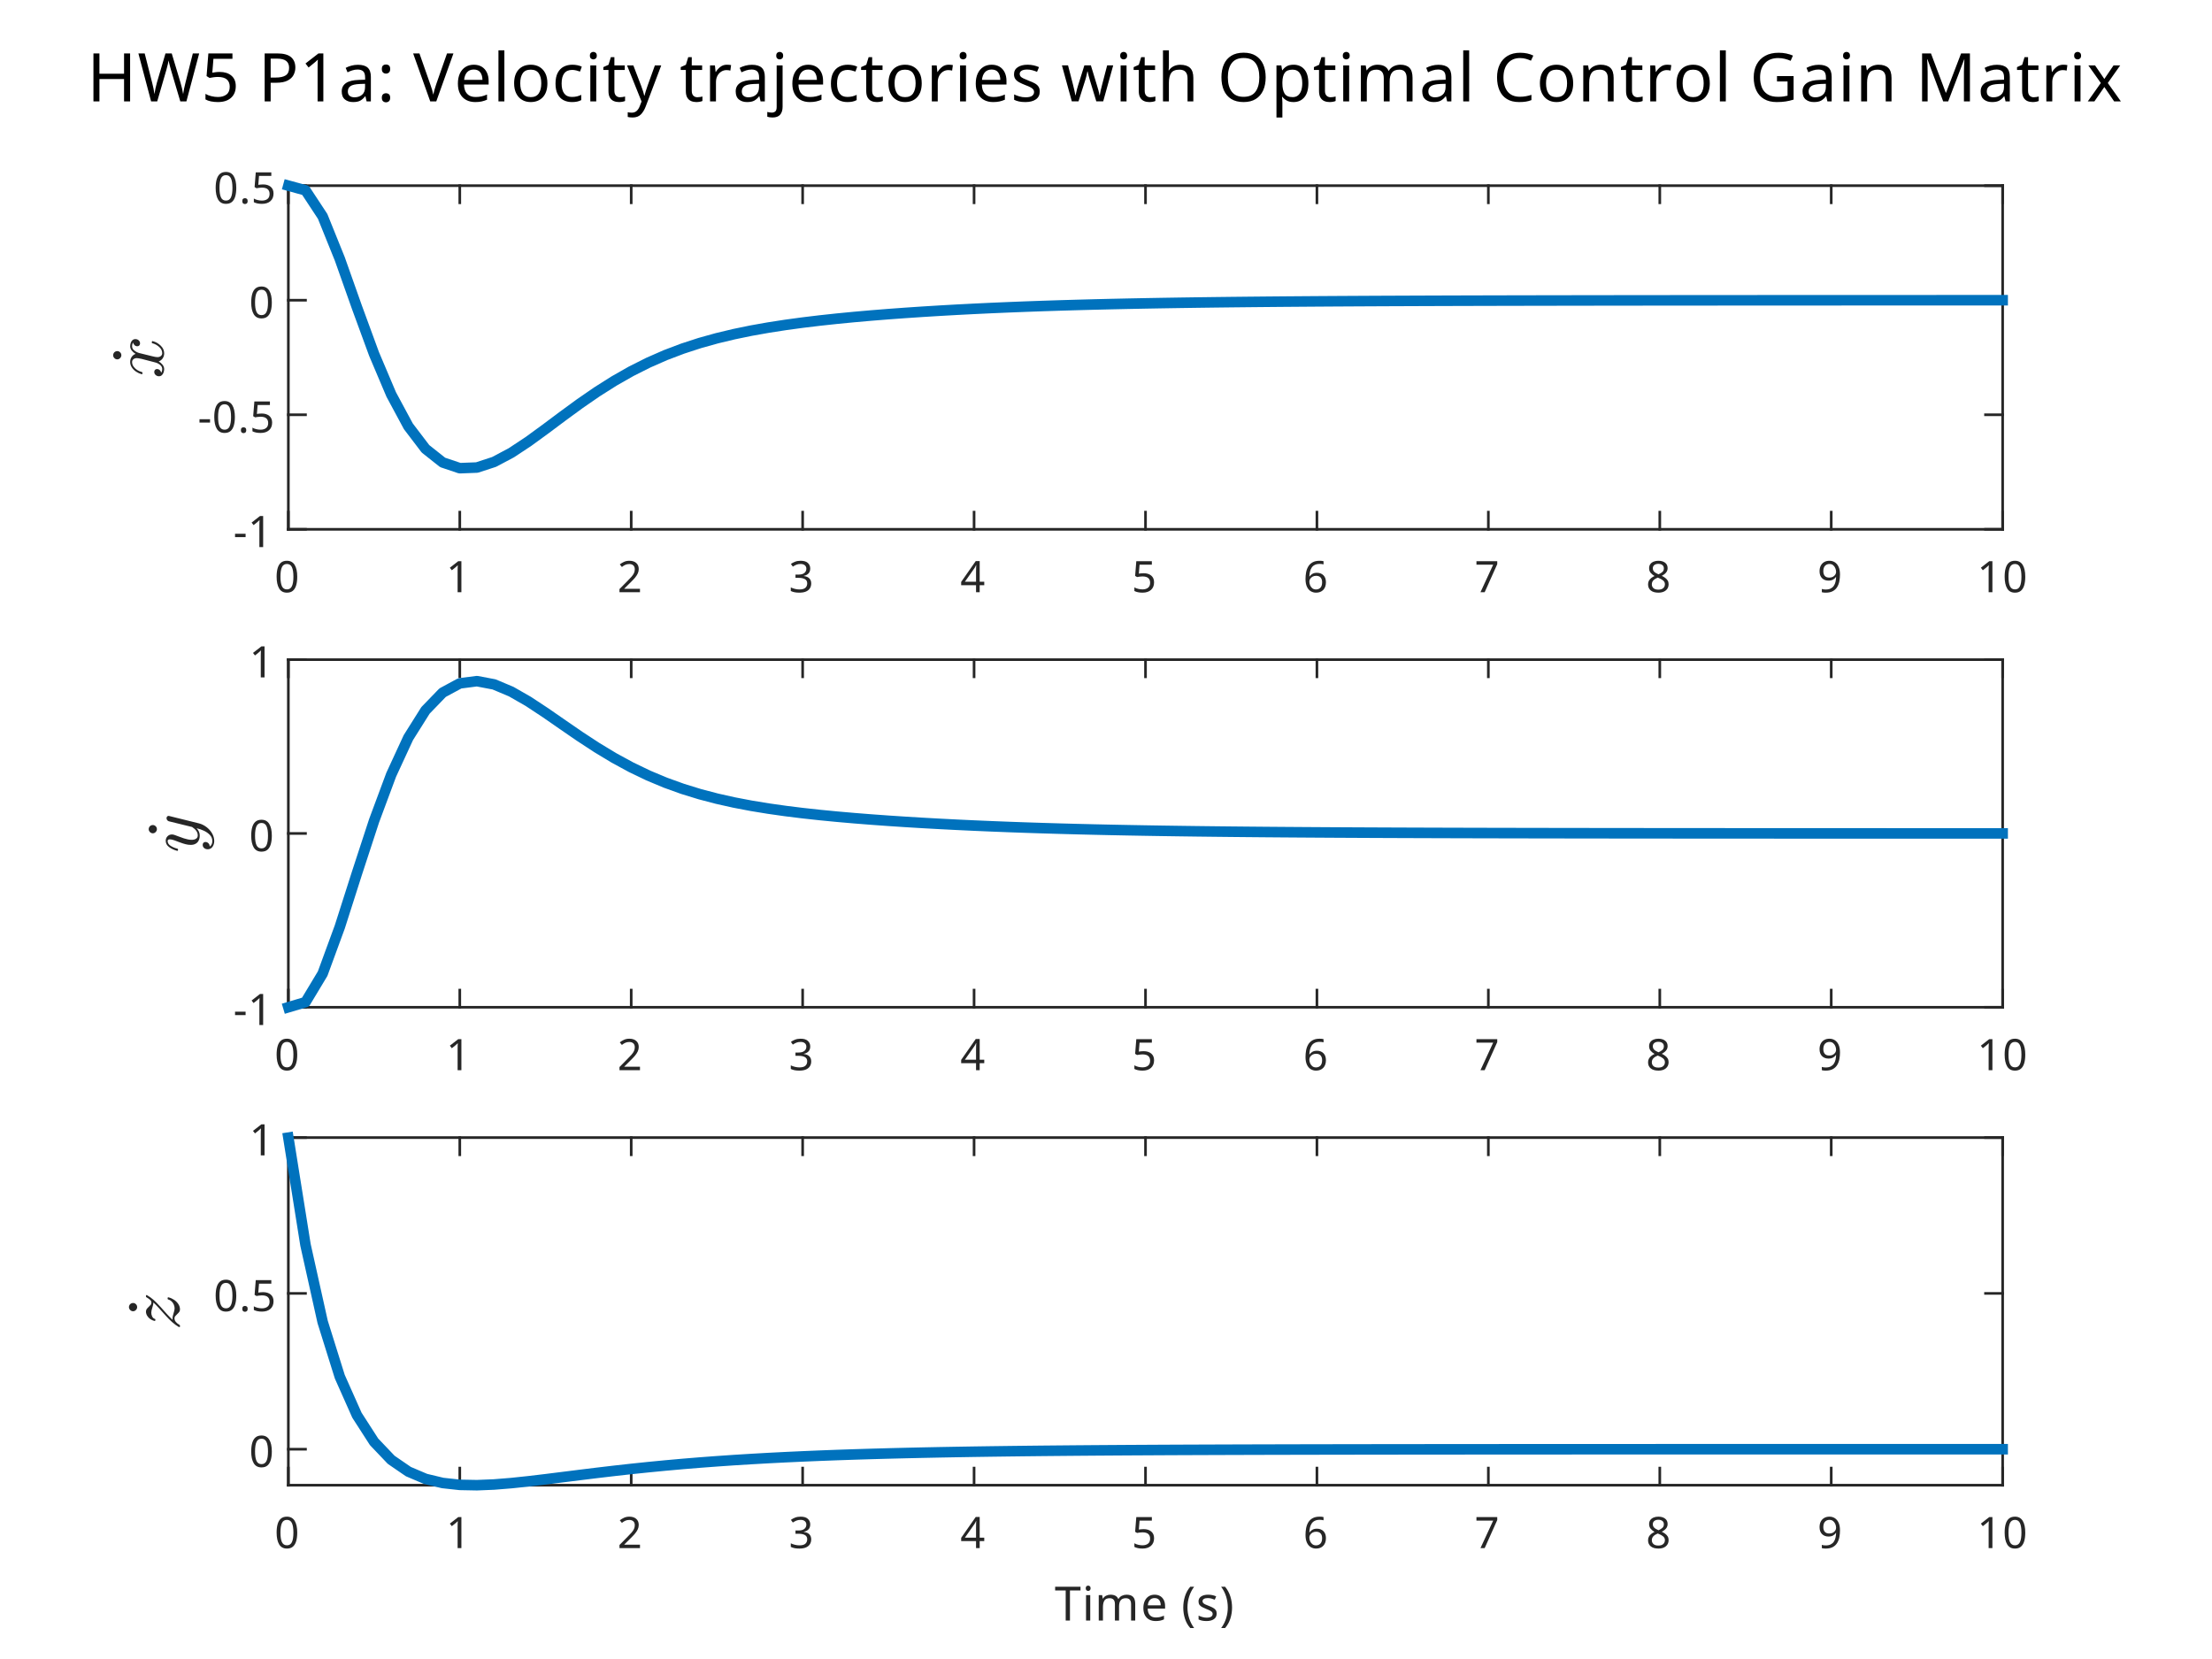 <?xml version="1.0"?>
<!DOCTYPE svg PUBLIC '-//W3C//DTD SVG 1.0//EN'
          'http://www.w3.org/TR/2001/REC-SVG-20010904/DTD/svg10.dtd'>
<svg xmlns:xlink="http://www.w3.org/1999/xlink" style="fill-opacity:1; color-rendering:auto; color-interpolation:auto; text-rendering:auto; stroke:black; stroke-linecap:square; stroke-miterlimit:10; shape-rendering:auto; stroke-opacity:1; fill:black; stroke-dasharray:none; font-weight:normal; stroke-width:1; font-family:'Dialog'; font-style:normal; stroke-linejoin:miter; font-size:12px; stroke-dashoffset:0; image-rendering:auto;" width="560" height="420" xmlns="http://www.w3.org/2000/svg"
><rect width="100%" height="100%" fill="#808080" stroke="none"/><!--Generated by the Batik Graphics2D SVG Generator--><defs id="genericDefs"
  /><g
  ><defs id="defs1"
    ><clipPath clipPathUnits="userSpaceOnUse" id="clipPath1"
      ><path d="M0 0 L560 0 L560 420 L0 420 L0 0 Z"
      /></clipPath
    ></defs
    ><g style="fill:white; stroke:white;"
    ><rect x="0" y="0" width="560" style="clip-path:url(#clipPath1); stroke:none;" height="420"
    /></g
    ><g style="fill:white; text-rendering:optimizeSpeed; color-rendering:optimizeSpeed; image-rendering:optimizeSpeed; shape-rendering:crispEdges; stroke:white; color-interpolation:sRGB;"
    ><rect x="0" width="560" height="420" y="0" style="stroke:none;"
    /></g
    ><g transform="translate(280,31.667)" style="font-size:17.333px; text-rendering:geometricPrecision; color-rendering:optimizeQuality; image-rendering:optimizeQuality; font-family:'SansSerif'; color-interpolation:linearRGB;"
    ><path style="stroke:none;" d="M-247.062 -6 L-248.594 -6 L-248.594 -11.656 L-254.828 -11.656 L-254.828 -6 L-256.344 -6 L-256.344 -18.141 L-254.828 -18.141 L-254.828 -13 L-248.594 -13 L-248.594 -18.141 L-247.062 -18.141 L-247.062 -6 ZM-229.573 -18.141 L-232.807 -6 L-234.354 -6 L-236.714 -13.953 Q-236.854 -14.453 -236.987 -14.945 Q-237.12 -15.438 -237.206 -15.82 Q-237.292 -16.203 -237.323 -16.359 Q-237.354 -16.125 -237.511 -15.406 Q-237.667 -14.688 -237.901 -13.906 L-240.198 -6 L-241.745 -6 L-244.964 -18.141 L-243.37 -18.141 L-241.479 -10.719 Q-241.276 -9.938 -241.128 -9.211 Q-240.979 -8.484 -240.901 -7.844 Q-240.807 -8.5 -240.643 -9.281 Q-240.479 -10.062 -240.261 -10.812 L-238.104 -18.141 L-236.526 -18.141 L-234.307 -10.766 Q-234.073 -9.984 -233.901 -9.211 Q-233.729 -8.438 -233.636 -7.844 Q-233.557 -8.469 -233.401 -9.203 Q-233.245 -9.938 -233.042 -10.75 L-231.182 -18.141 L-229.573 -18.141 ZM-224.388 -13.453 Q-222.513 -13.453 -221.412 -12.516 Q-220.31 -11.578 -220.31 -9.875 Q-220.31 -7.984 -221.506 -6.906 Q-222.701 -5.828 -224.842 -5.828 Q-225.779 -5.828 -226.607 -6 Q-227.435 -6.172 -227.982 -6.5 L-227.982 -7.906 Q-227.373 -7.531 -226.498 -7.32 Q-225.623 -7.109 -224.826 -7.109 Q-223.482 -7.109 -222.662 -7.742 Q-221.842 -8.375 -221.842 -9.719 Q-221.842 -10.906 -222.568 -11.547 Q-223.295 -12.188 -224.873 -12.188 Q-225.357 -12.188 -225.967 -12.102 Q-226.576 -12.016 -226.951 -11.938 L-227.701 -12.406 L-227.248 -18.141 L-221.154 -18.141 L-221.154 -16.781 L-225.967 -16.781 L-226.248 -13.266 Q-225.967 -13.312 -225.475 -13.383 Q-224.982 -13.453 -224.388 -13.453 ZM-209.792 -18.141 Q-207.417 -18.141 -206.323 -17.203 Q-205.229 -16.266 -205.229 -14.562 Q-205.229 -13.562 -205.683 -12.688 Q-206.136 -11.812 -207.198 -11.266 Q-208.261 -10.719 -210.073 -10.719 L-211.479 -10.719 L-211.479 -6 L-212.995 -6 L-212.995 -18.141 L-209.792 -18.141 ZM-209.933 -16.828 L-211.479 -16.828 L-211.479 -12.031 L-210.245 -12.031 Q-208.511 -12.031 -207.659 -12.594 Q-206.808 -13.156 -206.808 -14.5 Q-206.808 -15.672 -207.558 -16.25 Q-208.308 -16.828 -209.933 -16.828 ZM-198.142 -6 L-199.595 -6 L-199.595 -14.484 Q-199.595 -15.219 -199.58 -15.656 Q-199.564 -16.094 -199.533 -16.578 Q-199.798 -16.297 -200.025 -16.109 Q-200.251 -15.922 -200.58 -15.641 L-201.876 -14.578 L-202.658 -15.594 L-199.376 -18.141 L-198.142 -18.141 L-198.142 -6 ZM-189.376 -15.266 Q-187.705 -15.266 -186.908 -14.531 Q-186.111 -13.797 -186.111 -12.203 L-186.111 -6 L-187.189 -6 L-187.486 -7.297 L-187.548 -7.297 Q-188.142 -6.547 -188.798 -6.188 Q-189.455 -5.828 -190.611 -5.828 Q-191.861 -5.828 -192.673 -6.484 Q-193.486 -7.141 -193.486 -8.531 Q-193.486 -9.891 -192.416 -10.633 Q-191.345 -11.375 -189.111 -11.438 L-187.564 -11.484 L-187.564 -12.031 Q-187.564 -13.172 -188.056 -13.617 Q-188.548 -14.062 -189.455 -14.062 Q-190.173 -14.062 -190.814 -13.852 Q-191.455 -13.641 -192.017 -13.359 L-192.486 -14.484 Q-191.892 -14.812 -191.072 -15.039 Q-190.251 -15.266 -189.376 -15.266 ZM-188.923 -10.406 Q-190.626 -10.328 -191.283 -9.859 Q-191.939 -9.391 -191.939 -8.516 Q-191.939 -7.75 -191.47 -7.391 Q-191.001 -7.031 -190.267 -7.031 Q-189.111 -7.031 -188.345 -7.672 Q-187.58 -8.312 -187.58 -9.641 L-187.58 -10.453 L-188.923 -10.406 ZM-183.333 -14.188 Q-183.333 -14.844 -183.02 -15.094 Q-182.708 -15.344 -182.286 -15.344 Q-181.848 -15.344 -181.536 -15.094 Q-181.223 -14.844 -181.223 -14.188 Q-181.223 -13.578 -181.536 -13.305 Q-181.848 -13.031 -182.286 -13.031 Q-182.708 -13.031 -183.02 -13.305 Q-183.333 -13.578 -183.333 -14.188 ZM-183.333 -6.922 Q-183.333 -7.547 -183.02 -7.805 Q-182.708 -8.062 -182.286 -8.062 Q-181.848 -8.062 -181.536 -7.805 Q-181.223 -7.547 -181.223 -6.922 Q-181.223 -6.312 -181.536 -6.039 Q-181.848 -5.766 -182.286 -5.766 Q-182.708 -5.766 -183.02 -6.039 Q-183.333 -6.312 -183.333 -6.922 ZM-165.204 -18.141 L-169.548 -6 L-171.079 -6 L-175.407 -18.141 L-173.813 -18.141 L-171.079 -10.359 Q-170.798 -9.609 -170.61 -8.953 Q-170.423 -8.297 -170.313 -7.703 Q-170.188 -8.297 -170.001 -8.961 Q-169.813 -9.625 -169.548 -10.391 L-166.829 -18.141 L-165.204 -18.141 ZM-160.047 -15.281 Q-158.875 -15.281 -158.039 -14.773 Q-157.203 -14.266 -156.75 -13.336 Q-156.297 -12.406 -156.297 -11.172 L-156.297 -10.266 L-162.531 -10.266 Q-162.5 -8.719 -161.742 -7.914 Q-160.984 -7.109 -159.625 -7.109 Q-158.766 -7.109 -158.094 -7.266 Q-157.422 -7.422 -156.703 -7.734 L-156.703 -6.422 Q-157.406 -6.125 -158.086 -5.977 Q-158.766 -5.828 -159.688 -5.828 Q-160.984 -5.828 -161.977 -6.359 Q-162.969 -6.891 -163.524 -7.93 Q-164.078 -8.969 -164.078 -10.484 Q-164.078 -11.984 -163.578 -13.055 Q-163.078 -14.125 -162.172 -14.703 Q-161.266 -15.281 -160.047 -15.281 ZM-160.063 -14.062 Q-161.141 -14.062 -161.758 -13.375 Q-162.375 -12.688 -162.5 -11.453 L-157.859 -11.453 Q-157.875 -12.609 -158.399 -13.336 Q-158.922 -14.062 -160.063 -14.062 ZM-152.31 -6 L-153.81 -6 L-153.81 -18.922 L-152.31 -18.922 L-152.31 -6 ZM-141.42 -10.578 Q-141.42 -8.312 -142.561 -7.07 Q-143.702 -5.828 -145.67 -5.828 Q-146.874 -5.828 -147.819 -6.383 Q-148.764 -6.938 -149.303 -8 Q-149.842 -9.062 -149.842 -10.578 Q-149.842 -12.828 -148.702 -14.055 Q-147.561 -15.281 -145.608 -15.281 Q-144.374 -15.281 -143.428 -14.727 Q-142.483 -14.172 -141.952 -13.133 Q-141.42 -12.094 -141.42 -10.578 ZM-148.295 -10.578 Q-148.295 -8.953 -147.663 -8.016 Q-147.03 -7.078 -145.624 -7.078 Q-144.249 -7.078 -143.608 -8.016 Q-142.967 -8.953 -142.967 -10.578 Q-142.967 -12.188 -143.608 -13.109 Q-144.249 -14.031 -145.639 -14.031 Q-147.045 -14.031 -147.67 -13.109 Q-148.295 -12.188 -148.295 -10.578 ZM-135.208 -5.828 Q-136.411 -5.828 -137.357 -6.32 Q-138.302 -6.812 -138.833 -7.852 Q-139.364 -8.891 -139.364 -10.5 Q-139.364 -12.188 -138.802 -13.242 Q-138.239 -14.297 -137.279 -14.789 Q-136.318 -15.281 -135.099 -15.281 Q-134.396 -15.281 -133.755 -15.141 Q-133.114 -15 -132.708 -14.781 L-133.161 -13.547 Q-133.568 -13.703 -134.114 -13.836 Q-134.661 -13.969 -135.13 -13.969 Q-137.818 -13.969 -137.818 -10.516 Q-137.818 -8.875 -137.161 -8 Q-136.505 -7.125 -135.224 -7.125 Q-134.474 -7.125 -133.904 -7.273 Q-133.333 -7.422 -132.849 -7.656 L-132.849 -6.328 Q-133.318 -6.078 -133.872 -5.953 Q-134.427 -5.828 -135.208 -5.828 ZM-129.786 -18.531 Q-129.442 -18.531 -129.177 -18.297 Q-128.911 -18.062 -128.911 -17.578 Q-128.911 -17.094 -129.177 -16.859 Q-129.442 -16.625 -129.786 -16.625 Q-130.145 -16.625 -130.403 -16.859 Q-130.661 -17.094 -130.661 -17.578 Q-130.661 -18.062 -130.403 -18.297 Q-130.145 -18.531 -129.786 -18.531 ZM-129.052 -15.109 L-129.052 -6 L-130.552 -6 L-130.552 -15.109 L-129.052 -15.109 ZM-123.036 -7.047 Q-122.693 -7.047 -122.333 -7.109 Q-121.974 -7.172 -121.755 -7.234 L-121.755 -6.109 Q-121.99 -5.984 -122.435 -5.906 Q-122.88 -5.828 -123.286 -5.828 Q-124.005 -5.828 -124.607 -6.078 Q-125.208 -6.328 -125.583 -6.938 Q-125.958 -7.547 -125.958 -8.656 L-125.958 -13.953 L-127.255 -13.953 L-127.255 -14.672 L-125.943 -15.266 L-125.349 -17.203 L-124.458 -17.203 L-124.458 -15.109 L-121.833 -15.109 L-121.833 -13.953 L-124.458 -13.953 L-124.458 -8.688 Q-124.458 -7.859 -124.06 -7.453 Q-123.661 -7.047 -123.036 -7.047 ZM-121.253 -15.109 L-119.659 -15.109 L-117.675 -9.922 Q-117.425 -9.25 -117.222 -8.625 Q-117.019 -8 -116.909 -7.438 L-116.847 -7.438 Q-116.753 -7.875 -116.526 -8.562 Q-116.3 -9.25 -116.066 -9.938 L-114.206 -15.109 L-112.597 -15.109 L-116.519 -4.734 Q-117.003 -3.453 -117.761 -2.688 Q-118.519 -1.922 -119.847 -1.922 Q-120.253 -1.922 -120.558 -1.961 Q-120.862 -2 -121.081 -2.062 L-121.081 -3.25 Q-120.894 -3.219 -120.628 -3.18 Q-120.362 -3.141 -120.081 -3.141 Q-119.3 -3.141 -118.816 -3.586 Q-118.331 -4.031 -118.05 -4.766 L-117.581 -5.969 L-121.253 -15.109 ZM-103.449 -7.047 Q-103.105 -7.047 -102.746 -7.109 Q-102.386 -7.172 -102.168 -7.234 L-102.168 -6.109 Q-102.402 -5.984 -102.847 -5.906 Q-103.293 -5.828 -103.699 -5.828 Q-104.418 -5.828 -105.019 -6.078 Q-105.621 -6.328 -105.996 -6.938 Q-106.371 -7.547 -106.371 -8.656 L-106.371 -13.953 L-107.668 -13.953 L-107.668 -14.672 L-106.355 -15.266 L-105.761 -17.203 L-104.871 -17.203 L-104.871 -15.109 L-102.246 -15.109 L-102.246 -13.953 L-104.871 -13.953 L-104.871 -8.688 Q-104.871 -7.859 -104.472 -7.453 Q-104.074 -7.047 -103.449 -7.047 ZM-95.994 -15.281 Q-95.728 -15.281 -95.431 -15.258 Q-95.134 -15.234 -94.916 -15.188 L-95.103 -13.797 Q-95.322 -13.859 -95.587 -13.891 Q-95.853 -13.922 -96.087 -13.922 Q-96.791 -13.922 -97.4 -13.539 Q-98.009 -13.156 -98.376 -12.469 Q-98.744 -11.781 -98.744 -10.859 L-98.744 -6 L-100.244 -6 L-100.244 -15.109 L-99.009 -15.109 L-98.837 -13.453 L-98.775 -13.453 Q-98.337 -14.188 -97.634 -14.734 Q-96.931 -15.281 -95.994 -15.281 ZM-89.638 -15.266 Q-87.966 -15.266 -87.169 -14.531 Q-86.372 -13.797 -86.372 -12.203 L-86.372 -6 L-87.45 -6 L-87.747 -7.297 L-87.81 -7.297 Q-88.403 -6.547 -89.06 -6.188 Q-89.716 -5.828 -90.872 -5.828 Q-92.122 -5.828 -92.935 -6.484 Q-93.747 -7.141 -93.747 -8.531 Q-93.747 -9.891 -92.677 -10.633 Q-91.607 -11.375 -89.372 -11.438 L-87.825 -11.484 L-87.825 -12.031 Q-87.825 -13.172 -88.318 -13.617 Q-88.81 -14.062 -89.716 -14.062 Q-90.435 -14.062 -91.075 -13.852 Q-91.716 -13.641 -92.278 -13.359 L-92.747 -14.484 Q-92.153 -14.812 -91.333 -15.039 Q-90.513 -15.266 -89.638 -15.266 ZM-89.185 -10.406 Q-90.888 -10.328 -91.544 -9.859 Q-92.2 -9.391 -92.2 -8.516 Q-92.2 -7.75 -91.732 -7.391 Q-91.263 -7.031 -90.528 -7.031 Q-89.372 -7.031 -88.607 -7.672 Q-87.841 -8.312 -87.841 -9.641 L-87.841 -10.453 L-89.185 -10.406 ZM-83.485 -17.578 Q-83.485 -18.062 -83.227 -18.297 Q-82.969 -18.531 -82.61 -18.531 Q-82.266 -18.531 -82 -18.297 Q-81.735 -18.062 -81.735 -17.578 Q-81.735 -17.094 -82 -16.859 Q-82.266 -16.625 -82.61 -16.625 Q-82.969 -16.625 -83.227 -16.859 Q-83.485 -17.094 -83.485 -17.578 ZM-84.438 -1.922 Q-84.86 -1.922 -85.188 -1.977 Q-85.516 -2.031 -85.75 -2.125 L-85.75 -3.328 Q-85.5 -3.266 -85.227 -3.211 Q-84.953 -3.156 -84.625 -3.156 Q-84.078 -3.156 -83.727 -3.453 Q-83.375 -3.75 -83.375 -4.594 L-83.375 -15.109 L-81.875 -15.109 L-81.875 -4.641 Q-81.875 -3.359 -82.485 -2.641 Q-83.094 -1.922 -84.438 -1.922 ZM-75.376 -15.281 Q-74.204 -15.281 -73.368 -14.773 Q-72.532 -14.266 -72.079 -13.336 Q-71.626 -12.406 -71.626 -11.172 L-71.626 -10.266 L-77.86 -10.266 Q-77.829 -8.719 -77.071 -7.914 Q-76.313 -7.109 -74.954 -7.109 Q-74.094 -7.109 -73.423 -7.266 Q-72.751 -7.422 -72.032 -7.734 L-72.032 -6.422 Q-72.735 -6.125 -73.415 -5.977 Q-74.094 -5.828 -75.016 -5.828 Q-76.313 -5.828 -77.305 -6.359 Q-78.298 -6.891 -78.852 -7.93 Q-79.407 -8.969 -79.407 -10.484 Q-79.407 -11.984 -78.907 -13.055 Q-78.407 -14.125 -77.501 -14.703 Q-76.594 -15.281 -75.376 -15.281 ZM-75.391 -14.062 Q-76.469 -14.062 -77.087 -13.375 Q-77.704 -12.688 -77.829 -11.453 L-73.188 -11.453 Q-73.204 -12.609 -73.727 -13.336 Q-74.251 -14.062 -75.391 -14.062 ZM-65.483 -5.828 Q-66.686 -5.828 -67.631 -6.32 Q-68.577 -6.812 -69.108 -7.852 Q-69.639 -8.891 -69.639 -10.5 Q-69.639 -12.188 -69.077 -13.242 Q-68.514 -14.297 -67.553 -14.789 Q-66.592 -15.281 -65.374 -15.281 Q-64.671 -15.281 -64.03 -15.141 Q-63.389 -15 -62.983 -14.781 L-63.436 -13.547 Q-63.842 -13.703 -64.389 -13.836 Q-64.936 -13.969 -65.405 -13.969 Q-68.092 -13.969 -68.092 -10.516 Q-68.092 -8.875 -67.436 -8 Q-66.78 -7.125 -65.499 -7.125 Q-64.749 -7.125 -64.178 -7.273 Q-63.608 -7.422 -63.124 -7.656 L-63.124 -6.328 Q-63.592 -6.078 -64.147 -5.953 Q-64.702 -5.828 -65.483 -5.828 ZM-57.779 -7.047 Q-57.436 -7.047 -57.076 -7.109 Q-56.717 -7.172 -56.498 -7.234 L-56.498 -6.109 Q-56.733 -5.984 -57.178 -5.906 Q-57.623 -5.828 -58.029 -5.828 Q-58.748 -5.828 -59.35 -6.078 Q-59.951 -6.328 -60.326 -6.938 Q-60.701 -7.547 -60.701 -8.656 L-60.701 -13.953 L-61.998 -13.953 L-61.998 -14.672 L-60.686 -15.266 L-60.092 -17.203 L-59.201 -17.203 L-59.201 -15.109 L-56.576 -15.109 L-56.576 -13.953 L-59.201 -13.953 L-59.201 -8.688 Q-59.201 -7.859 -58.803 -7.453 Q-58.404 -7.047 -57.779 -7.047 ZM-46.652 -10.578 Q-46.652 -8.312 -47.793 -7.07 Q-48.934 -5.828 -50.902 -5.828 Q-52.105 -5.828 -53.051 -6.383 Q-53.996 -6.938 -54.535 -8 Q-55.074 -9.062 -55.074 -10.578 Q-55.074 -12.828 -53.934 -14.055 Q-52.793 -15.281 -50.84 -15.281 Q-49.605 -15.281 -48.66 -14.727 Q-47.715 -14.172 -47.184 -13.133 Q-46.652 -12.094 -46.652 -10.578 ZM-53.527 -10.578 Q-53.527 -8.953 -52.895 -8.016 Q-52.262 -7.078 -50.855 -7.078 Q-49.48 -7.078 -48.84 -8.016 Q-48.199 -8.953 -48.199 -10.578 Q-48.199 -12.188 -48.84 -13.109 Q-49.48 -14.031 -50.871 -14.031 Q-52.277 -14.031 -52.902 -13.109 Q-53.527 -12.188 -53.527 -10.578 ZM-39.846 -15.281 Q-39.581 -15.281 -39.284 -15.258 Q-38.987 -15.234 -38.768 -15.188 L-38.956 -13.797 Q-39.175 -13.859 -39.44 -13.891 Q-39.706 -13.922 -39.94 -13.922 Q-40.643 -13.922 -41.253 -13.539 Q-41.862 -13.156 -42.229 -12.469 Q-42.596 -11.781 -42.596 -10.859 L-42.596 -6 L-44.096 -6 L-44.096 -15.109 L-42.862 -15.109 L-42.69 -13.453 L-42.628 -13.453 Q-42.19 -14.188 -41.487 -14.734 Q-40.784 -15.281 -39.846 -15.281 ZM-36.178 -18.531 Q-35.834 -18.531 -35.569 -18.297 Q-35.303 -18.062 -35.303 -17.578 Q-35.303 -17.094 -35.569 -16.859 Q-35.834 -16.625 -36.178 -16.625 Q-36.538 -16.625 -36.795 -16.859 Q-37.053 -17.094 -37.053 -17.578 Q-37.053 -18.062 -36.795 -18.297 Q-36.538 -18.531 -36.178 -18.531 ZM-35.444 -15.109 L-35.444 -6 L-36.944 -6 L-36.944 -15.109 L-35.444 -15.109 ZM-28.944 -15.281 Q-27.772 -15.281 -26.936 -14.773 Q-26.101 -14.266 -25.647 -13.336 Q-25.194 -12.406 -25.194 -11.172 L-25.194 -10.266 L-31.429 -10.266 Q-31.397 -8.719 -30.64 -7.914 Q-29.882 -7.109 -28.522 -7.109 Q-27.663 -7.109 -26.991 -7.266 Q-26.319 -7.422 -25.601 -7.734 L-25.601 -6.422 Q-26.304 -6.125 -26.983 -5.977 Q-27.663 -5.828 -28.585 -5.828 Q-29.882 -5.828 -30.874 -6.359 Q-31.866 -6.891 -32.421 -7.93 Q-32.975 -8.969 -32.975 -10.484 Q-32.975 -11.984 -32.475 -13.055 Q-31.976 -14.125 -31.069 -14.703 Q-30.163 -15.281 -28.944 -15.281 ZM-28.96 -14.062 Q-30.038 -14.062 -30.655 -13.375 Q-31.272 -12.688 -31.397 -11.453 L-26.757 -11.453 Q-26.772 -12.609 -27.296 -13.336 Q-27.819 -14.062 -28.96 -14.062 ZM-16.77 -8.516 Q-16.77 -7.188 -17.755 -6.508 Q-18.739 -5.828 -20.411 -5.828 Q-21.364 -5.828 -22.052 -5.984 Q-22.739 -6.141 -23.255 -6.406 L-23.255 -7.766 Q-22.723 -7.5 -21.95 -7.266 Q-21.177 -7.031 -20.364 -7.031 Q-19.239 -7.031 -18.723 -7.398 Q-18.208 -7.766 -18.208 -8.375 Q-18.208 -8.719 -18.395 -8.992 Q-18.583 -9.266 -19.067 -9.539 Q-19.552 -9.812 -20.458 -10.141 Q-21.333 -10.484 -21.966 -10.828 Q-22.598 -11.172 -22.942 -11.648 Q-23.286 -12.125 -23.286 -12.875 Q-23.286 -14.031 -22.341 -14.656 Q-21.395 -15.281 -19.864 -15.281 Q-19.036 -15.281 -18.309 -15.117 Q-17.583 -14.953 -16.958 -14.672 L-17.458 -13.484 Q-18.036 -13.719 -18.669 -13.891 Q-19.302 -14.062 -19.958 -14.062 Q-20.88 -14.062 -21.364 -13.766 Q-21.848 -13.469 -21.848 -12.953 Q-21.848 -12.578 -21.63 -12.312 Q-21.411 -12.047 -20.887 -11.805 Q-20.364 -11.562 -19.505 -11.219 Q-18.63 -10.891 -18.02 -10.555 Q-17.411 -10.219 -17.091 -9.734 Q-16.77 -9.25 -16.77 -8.516 ZM-4.019 -11.156 Q-4.237 -11.844 -4.401 -12.516 Q-4.566 -13.188 -4.644 -13.562 L-4.722 -13.562 Q-4.784 -13.188 -4.941 -12.516 Q-5.097 -11.844 -5.331 -11.141 L-6.956 -6.016 L-8.659 -6.016 L-11.159 -15.125 L-9.612 -15.125 L-8.362 -10.266 Q-8.175 -9.531 -8.003 -8.789 Q-7.831 -8.047 -7.753 -7.547 L-7.691 -7.547 Q-7.628 -7.844 -7.534 -8.266 Q-7.441 -8.688 -7.323 -9.156 Q-7.206 -9.625 -7.081 -10 L-5.472 -15.125 L-3.831 -15.125 L-2.269 -10 Q-2.081 -9.422 -1.901 -8.742 Q-1.722 -8.062 -1.659 -7.562 L-1.581 -7.562 Q-1.534 -7.984 -1.355 -8.734 Q-1.175 -9.484 -0.972 -10.266 L0.294 -15.125 L1.825 -15.125 L-0.706 -6.016 L-2.456 -6.016 L-4.019 -11.156 ZM4.469 -18.531 Q4.813 -18.531 5.078 -18.297 Q5.344 -18.062 5.344 -17.578 Q5.344 -17.094 5.078 -16.859 Q4.813 -16.625 4.469 -16.625 Q4.11 -16.625 3.852 -16.859 Q3.594 -17.094 3.594 -17.578 Q3.594 -18.062 3.852 -18.297 Q4.11 -18.531 4.469 -18.531 ZM5.203 -15.109 L5.203 -6 L3.703 -6 L3.703 -15.109 L5.203 -15.109 ZM11.218 -7.047 Q11.562 -7.047 11.921 -7.109 Q12.281 -7.172 12.5 -7.234 L12.5 -6.109 Q12.265 -5.984 11.82 -5.906 Q11.375 -5.828 10.968 -5.828 Q10.25 -5.828 9.648 -6.078 Q9.046 -6.328 8.671 -6.938 Q8.296 -7.547 8.296 -8.656 L8.296 -13.953 L7 -13.953 L7 -14.672 L8.312 -15.266 L8.906 -17.203 L9.796 -17.203 L9.796 -15.109 L12.421 -15.109 L12.421 -13.953 L9.796 -13.953 L9.796 -8.688 Q9.796 -7.859 10.195 -7.453 Q10.593 -7.047 11.218 -7.047 ZM15.924 -15.125 Q15.924 -14.453 15.845 -13.859 L15.939 -13.859 Q16.392 -14.547 17.142 -14.906 Q17.892 -15.266 18.783 -15.266 Q20.455 -15.266 21.283 -14.477 Q22.111 -13.688 22.111 -11.938 L22.111 -6 L20.642 -6 L20.642 -11.828 Q20.642 -14.031 18.596 -14.031 Q17.064 -14.031 16.494 -13.172 Q15.924 -12.312 15.924 -10.703 L15.924 -6 L14.424 -6 L14.424 -18.922 L15.924 -18.922 L15.924 -15.125 ZM40.426 -12.094 Q40.426 -10.203 39.794 -8.797 Q39.161 -7.391 37.919 -6.609 Q36.676 -5.828 34.833 -5.828 Q32.958 -5.828 31.708 -6.609 Q30.458 -7.391 29.84 -8.805 Q29.223 -10.219 29.223 -12.109 Q29.223 -13.969 29.84 -15.367 Q30.458 -16.766 31.708 -17.547 Q32.958 -18.328 34.848 -18.328 Q36.676 -18.328 37.919 -17.555 Q39.161 -16.781 39.794 -15.375 Q40.426 -13.969 40.426 -12.094 ZM30.848 -12.094 Q30.848 -9.797 31.817 -8.477 Q32.786 -7.156 34.833 -7.156 Q36.911 -7.156 37.864 -8.477 Q38.817 -9.797 38.817 -12.094 Q38.817 -14.375 37.864 -15.68 Q36.911 -16.984 34.848 -16.984 Q32.801 -16.984 31.825 -15.68 Q30.848 -14.375 30.848 -12.094 ZM47.499 -15.281 Q49.187 -15.281 50.21 -14.109 Q51.233 -12.938 51.233 -10.578 Q51.233 -8.25 50.21 -7.039 Q49.187 -5.828 47.483 -5.828 Q46.421 -5.828 45.733 -6.227 Q45.046 -6.625 44.655 -7.156 L44.562 -7.156 Q44.593 -6.859 44.624 -6.422 Q44.655 -5.984 44.655 -5.656 L44.655 -1.922 L43.155 -1.922 L43.155 -15.109 L44.39 -15.109 L44.593 -13.875 L44.655 -13.875 Q45.062 -14.469 45.726 -14.875 Q46.39 -15.281 47.499 -15.281 ZM47.233 -14.031 Q45.827 -14.031 45.257 -13.242 Q44.687 -12.453 44.655 -10.859 L44.655 -10.578 Q44.655 -8.891 45.21 -7.984 Q45.765 -7.078 47.265 -7.078 Q48.093 -7.078 48.632 -7.531 Q49.171 -7.984 49.429 -8.773 Q49.687 -9.562 49.687 -10.594 Q49.687 -12.156 49.085 -13.094 Q48.483 -14.031 47.233 -14.031 ZM56.853 -7.047 Q57.197 -7.047 57.556 -7.109 Q57.916 -7.172 58.135 -7.234 L58.135 -6.109 Q57.9 -5.984 57.455 -5.906 Q57.01 -5.828 56.603 -5.828 Q55.885 -5.828 55.283 -6.078 Q54.681 -6.328 54.306 -6.938 Q53.931 -7.547 53.931 -8.656 L53.931 -13.953 L52.635 -13.953 L52.635 -14.672 L53.947 -15.266 L54.541 -17.203 L55.431 -17.203 L55.431 -15.109 L58.056 -15.109 L58.056 -13.953 L55.431 -13.953 L55.431 -8.688 Q55.431 -7.859 55.83 -7.453 Q56.228 -7.047 56.853 -7.047 ZM60.824 -18.531 Q61.168 -18.531 61.433 -18.297 Q61.699 -18.062 61.699 -17.578 Q61.699 -17.094 61.433 -16.859 Q61.168 -16.625 60.824 -16.625 Q60.465 -16.625 60.207 -16.859 Q59.949 -17.094 59.949 -17.578 Q59.949 -18.062 60.207 -18.297 Q60.465 -18.531 60.824 -18.531 ZM61.558 -15.109 L61.558 -6 L60.058 -6 L60.058 -15.109 L61.558 -15.109 ZM74.527 -15.281 Q76.073 -15.281 76.839 -14.492 Q77.605 -13.703 77.605 -11.938 L77.605 -6 L76.12 -6 L76.12 -11.859 Q76.12 -14.031 74.277 -14.031 Q72.948 -14.031 72.378 -13.266 Q71.808 -12.5 71.808 -11.031 L71.808 -6 L70.323 -6 L70.323 -11.859 Q70.323 -14.031 68.464 -14.031 Q67.089 -14.031 66.558 -13.18 Q66.027 -12.328 66.027 -10.719 L66.027 -6 L64.527 -6 L64.527 -15.109 L65.745 -15.109 L65.964 -13.875 L66.042 -13.875 Q66.48 -14.578 67.198 -14.93 Q67.917 -15.281 68.73 -15.281 Q70.87 -15.281 71.527 -13.75 L71.605 -13.75 Q72.058 -14.531 72.855 -14.906 Q73.652 -15.281 74.527 -15.281 ZM84.173 -15.266 Q85.845 -15.266 86.641 -14.531 Q87.438 -13.797 87.438 -12.203 L87.438 -6 L86.36 -6 L86.063 -7.297 L86.001 -7.297 Q85.407 -6.547 84.751 -6.188 Q84.095 -5.828 82.938 -5.828 Q81.688 -5.828 80.876 -6.484 Q80.063 -7.141 80.063 -8.531 Q80.063 -9.891 81.134 -10.633 Q82.204 -11.375 84.438 -11.438 L85.985 -11.484 L85.985 -12.031 Q85.985 -13.172 85.493 -13.617 Q85.001 -14.062 84.095 -14.062 Q83.376 -14.062 82.735 -13.852 Q82.095 -13.641 81.532 -13.359 L81.063 -14.484 Q81.657 -14.812 82.478 -15.039 Q83.298 -15.266 84.173 -15.266 ZM84.626 -10.406 Q82.923 -10.328 82.266 -9.859 Q81.61 -9.391 81.61 -8.516 Q81.61 -7.75 82.079 -7.391 Q82.548 -7.031 83.282 -7.031 Q84.438 -7.031 85.204 -7.672 Q85.97 -8.312 85.97 -9.641 L85.97 -10.453 L84.626 -10.406 ZM91.936 -6 L90.436 -6 L90.436 -18.922 L91.936 -18.922 L91.936 -6 ZM104.813 -16.969 Q102.86 -16.969 101.743 -15.656 Q100.625 -14.344 100.625 -12.062 Q100.625 -9.812 101.672 -8.492 Q102.719 -7.172 104.797 -7.172 Q105.61 -7.172 106.321 -7.305 Q107.032 -7.438 107.704 -7.656 L107.704 -6.328 Q107.032 -6.062 106.305 -5.945 Q105.579 -5.828 104.579 -5.828 Q102.735 -5.828 101.493 -6.594 Q100.25 -7.359 99.625 -8.773 Q99 -10.188 99 -12.094 Q99 -13.922 99.672 -15.328 Q100.344 -16.734 101.657 -17.523 Q102.969 -18.312 104.844 -18.312 Q106.75 -18.312 108.188 -17.594 L107.579 -16.297 Q107.016 -16.562 106.329 -16.766 Q105.641 -16.969 104.813 -16.969 ZM118.274 -10.578 Q118.274 -8.312 117.133 -7.07 Q115.993 -5.828 114.024 -5.828 Q112.821 -5.828 111.876 -6.383 Q110.93 -6.938 110.391 -8 Q109.852 -9.062 109.852 -10.578 Q109.852 -12.828 110.993 -14.055 Q112.133 -15.281 114.086 -15.281 Q115.321 -15.281 116.266 -14.727 Q117.211 -14.172 117.743 -13.133 Q118.274 -12.094 118.274 -10.578 ZM111.399 -10.578 Q111.399 -8.953 112.032 -8.016 Q112.665 -7.078 114.071 -7.078 Q115.446 -7.078 116.086 -8.016 Q116.727 -8.953 116.727 -10.578 Q116.727 -12.188 116.086 -13.109 Q115.446 -14.031 114.055 -14.031 Q112.649 -14.031 112.024 -13.109 Q111.399 -12.188 111.399 -10.578 ZM125.221 -15.281 Q126.861 -15.281 127.689 -14.492 Q128.517 -13.703 128.517 -11.938 L128.517 -6 L127.049 -6 L127.049 -11.828 Q127.049 -14.031 125.002 -14.031 Q123.486 -14.031 122.908 -13.18 Q122.33 -12.328 122.33 -10.719 L122.33 -6 L120.83 -6 L120.83 -15.109 L122.049 -15.109 L122.267 -13.875 L122.346 -13.875 Q122.799 -14.578 123.58 -14.93 Q124.361 -15.281 125.221 -15.281 ZM134.58 -7.047 Q134.923 -7.047 135.283 -7.109 Q135.642 -7.172 135.861 -7.234 L135.861 -6.109 Q135.627 -5.984 135.181 -5.906 Q134.736 -5.828 134.33 -5.828 Q133.611 -5.828 133.009 -6.078 Q132.408 -6.328 132.033 -6.938 Q131.658 -7.547 131.658 -8.656 L131.658 -13.953 L130.361 -13.953 L130.361 -14.672 L131.673 -15.266 L132.267 -17.203 L133.158 -17.203 L133.158 -15.109 L135.783 -15.109 L135.783 -13.953 L133.158 -13.953 L133.158 -8.688 Q133.158 -7.859 133.556 -7.453 Q133.955 -7.047 134.58 -7.047 ZM142.035 -15.281 Q142.3 -15.281 142.597 -15.258 Q142.894 -15.234 143.113 -15.188 L142.925 -13.797 Q142.707 -13.859 142.441 -13.891 Q142.175 -13.922 141.941 -13.922 Q141.238 -13.922 140.629 -13.539 Q140.019 -13.156 139.652 -12.469 Q139.285 -11.781 139.285 -10.859 L139.285 -6 L137.785 -6 L137.785 -15.109 L139.019 -15.109 L139.191 -13.453 L139.254 -13.453 Q139.691 -14.188 140.394 -14.734 Q141.097 -15.281 142.035 -15.281 ZM152.859 -10.578 Q152.859 -8.312 151.719 -7.07 Q150.578 -5.828 148.609 -5.828 Q147.406 -5.828 146.461 -6.383 Q145.516 -6.938 144.977 -8 Q144.438 -9.062 144.438 -10.578 Q144.438 -12.828 145.578 -14.055 Q146.719 -15.281 148.672 -15.281 Q149.906 -15.281 150.852 -14.727 Q151.797 -14.172 152.328 -13.133 Q152.859 -12.094 152.859 -10.578 ZM145.984 -10.578 Q145.984 -8.953 146.617 -8.016 Q147.25 -7.078 148.656 -7.078 Q150.031 -7.078 150.672 -8.016 Q151.312 -8.953 151.312 -10.578 Q151.312 -12.188 150.672 -13.109 Q150.031 -14.031 148.641 -14.031 Q147.234 -14.031 146.609 -13.109 Q145.984 -12.188 145.984 -10.578 ZM156.915 -6 L155.415 -6 L155.415 -18.922 L156.915 -18.922 L156.915 -6 ZM169.871 -12.406 L174.074 -12.406 L174.074 -6.453 Q173.074 -6.141 172.074 -5.984 Q171.074 -5.828 169.793 -5.828 Q167.918 -5.828 166.621 -6.586 Q165.324 -7.344 164.652 -8.742 Q163.98 -10.141 163.98 -12.062 Q163.98 -13.969 164.73 -15.367 Q165.48 -16.766 166.886 -17.539 Q168.293 -18.312 170.277 -18.312 Q171.293 -18.312 172.207 -18.125 Q173.121 -17.938 173.902 -17.594 L173.324 -16.266 Q172.668 -16.562 171.863 -16.766 Q171.058 -16.969 170.183 -16.969 Q168.011 -16.969 166.8 -15.656 Q165.59 -14.344 165.59 -12.062 Q165.59 -10.625 166.05 -9.508 Q166.511 -8.391 167.519 -7.773 Q168.527 -7.156 170.152 -7.156 Q170.949 -7.156 171.511 -7.242 Q172.074 -7.328 172.543 -7.438 L172.543 -11.047 L169.871 -11.047 L169.871 -12.406 ZM180.448 -15.266 Q182.119 -15.266 182.916 -14.531 Q183.713 -13.797 183.713 -12.203 L183.713 -6 L182.635 -6 L182.338 -7.297 L182.276 -7.297 Q181.682 -6.547 181.026 -6.188 Q180.369 -5.828 179.213 -5.828 Q177.963 -5.828 177.151 -6.484 Q176.338 -7.141 176.338 -8.531 Q176.338 -9.891 177.409 -10.633 Q178.479 -11.375 180.713 -11.438 L182.26 -11.484 L182.26 -12.031 Q182.26 -13.172 181.768 -13.617 Q181.276 -14.062 180.369 -14.062 Q179.651 -14.062 179.01 -13.852 Q178.369 -13.641 177.807 -13.359 L177.338 -14.484 Q177.932 -14.812 178.752 -15.039 Q179.573 -15.266 180.448 -15.266 ZM180.901 -10.406 Q179.198 -10.328 178.541 -9.859 Q177.885 -9.391 177.885 -8.516 Q177.885 -7.75 178.354 -7.391 Q178.823 -7.031 179.557 -7.031 Q180.713 -7.031 181.479 -7.672 Q182.244 -8.312 182.244 -9.641 L182.244 -10.453 L180.901 -10.406 ZM187.476 -18.531 Q187.82 -18.531 188.085 -18.297 Q188.351 -18.062 188.351 -17.578 Q188.351 -17.094 188.085 -16.859 Q187.82 -16.625 187.476 -16.625 Q187.117 -16.625 186.859 -16.859 Q186.601 -17.094 186.601 -17.578 Q186.601 -18.062 186.859 -18.297 Q187.117 -18.531 187.476 -18.531 ZM188.21 -15.109 L188.21 -6 L186.71 -6 L186.71 -15.109 L188.21 -15.109 ZM195.569 -15.281 Q197.21 -15.281 198.038 -14.492 Q198.866 -13.703 198.866 -11.938 L198.866 -6 L197.397 -6 L197.397 -11.828 Q197.397 -14.031 195.35 -14.031 Q193.835 -14.031 193.257 -13.18 Q192.679 -12.328 192.679 -10.719 L192.679 -6 L191.179 -6 L191.179 -15.109 L192.397 -15.109 L192.616 -13.875 L192.694 -13.875 Q193.147 -14.578 193.929 -14.93 Q194.71 -15.281 195.569 -15.281 ZM211.947 -6 L207.963 -16.641 L207.884 -16.641 Q207.931 -16.109 207.97 -15.219 Q208.009 -14.328 208.009 -13.359 L208.009 -6 L206.603 -6 L206.603 -18.141 L208.853 -18.141 L212.603 -8.188 L212.666 -8.188 L216.478 -18.141 L218.713 -18.141 L218.713 -6 L217.197 -6 L217.197 -13.469 Q217.197 -14.344 217.244 -15.211 Q217.291 -16.078 217.322 -16.625 L217.259 -16.625 L213.213 -6 L211.947 -6 ZM225.546 -15.266 Q227.217 -15.266 228.014 -14.531 Q228.811 -13.797 228.811 -12.203 L228.811 -6 L227.733 -6 L227.436 -7.297 L227.374 -7.297 Q226.78 -6.547 226.124 -6.188 Q225.467 -5.828 224.311 -5.828 Q223.061 -5.828 222.249 -6.484 Q221.436 -7.141 221.436 -8.531 Q221.436 -9.891 222.506 -10.633 Q223.577 -11.375 225.811 -11.438 L227.358 -11.484 L227.358 -12.031 Q227.358 -13.172 226.866 -13.617 Q226.374 -14.062 225.467 -14.062 Q224.749 -14.062 224.108 -13.852 Q223.467 -13.641 222.905 -13.359 L222.436 -14.484 Q223.03 -14.812 223.85 -15.039 Q224.671 -15.266 225.546 -15.266 ZM225.999 -10.406 Q224.296 -10.328 223.639 -9.859 Q222.983 -9.391 222.983 -8.516 Q222.983 -7.75 223.452 -7.391 Q223.921 -7.031 224.655 -7.031 Q225.811 -7.031 226.577 -7.672 Q227.342 -8.312 227.342 -9.641 L227.342 -10.453 L225.999 -10.406 ZM234.855 -7.047 Q235.199 -7.047 235.558 -7.109 Q235.918 -7.172 236.136 -7.234 L236.136 -6.109 Q235.902 -5.984 235.457 -5.906 Q235.011 -5.828 234.605 -5.828 Q233.886 -5.828 233.285 -6.078 Q232.683 -6.328 232.308 -6.938 Q231.933 -7.547 231.933 -8.656 L231.933 -13.953 L230.636 -13.953 L230.636 -14.672 L231.949 -15.266 L232.543 -17.203 L233.433 -17.203 L233.433 -15.109 L236.058 -15.109 L236.058 -13.953 L233.433 -13.953 L233.433 -8.688 Q233.433 -7.859 233.832 -7.453 Q234.23 -7.047 234.855 -7.047 ZM242.31 -15.281 Q242.576 -15.281 242.873 -15.258 Q243.17 -15.234 243.388 -15.188 L243.201 -13.797 Q242.982 -13.859 242.717 -13.891 Q242.451 -13.922 242.217 -13.922 Q241.513 -13.922 240.904 -13.539 Q240.295 -13.156 239.928 -12.469 Q239.56 -11.781 239.56 -10.859 L239.56 -6 L238.06 -6 L238.06 -15.109 L239.295 -15.109 L239.467 -13.453 L239.529 -13.453 Q239.967 -14.188 240.67 -14.734 Q241.373 -15.281 242.31 -15.281 ZM245.979 -18.531 Q246.322 -18.531 246.588 -18.297 Q246.854 -18.062 246.854 -17.578 Q246.854 -17.094 246.588 -16.859 Q246.322 -16.625 245.979 -16.625 Q245.619 -16.625 245.361 -16.859 Q245.104 -17.094 245.104 -17.578 Q245.104 -18.062 245.361 -18.297 Q245.619 -18.531 245.979 -18.531 ZM246.713 -15.109 L246.713 -6 L245.213 -6 L245.213 -15.109 L246.713 -15.109 ZM251.853 -10.656 L248.697 -15.109 L250.4 -15.109 L252.744 -11.672 L255.072 -15.109 L256.759 -15.109 L253.619 -10.656 L256.931 -6 L255.228 -6 L252.744 -9.641 L250.228 -6 L248.556 -6 L251.853 -10.656 Z"
    /></g
    ><g style="fill:white; text-rendering:optimizeSpeed; color-rendering:optimizeSpeed; image-rendering:optimizeSpeed; shape-rendering:crispEdges; stroke:white; color-interpolation:sRGB;"
    ><path style="stroke:none;" d="M73 134 L507 134 L507 47 L73 47 Z"
    /></g
    ><g style="fill:rgb(38,38,38); text-rendering:geometricPrecision; image-rendering:optimizeQuality; color-rendering:optimizeQuality; stroke-linejoin:round; stroke:rgb(38,38,38); color-interpolation:linearRGB; stroke-width:0.667;"
    ><line y2="134" style="fill:none;" x1="73" x2="507" y1="134"
      /><line y2="47" style="fill:none;" x1="73" x2="507" y1="47"
      /><line y2="129.66" style="fill:none;" x1="73" x2="73" y1="134"
      /><line y2="129.66" style="fill:none;" x1="116.4" x2="116.4" y1="134"
      /><line y2="129.66" style="fill:none;" x1="159.8" x2="159.8" y1="134"
      /><line y2="129.66" style="fill:none;" x1="203.2" x2="203.2" y1="134"
      /><line y2="129.66" style="fill:none;" x1="246.6" x2="246.6" y1="134"
      /><line y2="129.66" style="fill:none;" x1="290" x2="290" y1="134"
      /><line y2="129.66" style="fill:none;" x1="333.4" x2="333.4" y1="134"
      /><line y2="129.66" style="fill:none;" x1="376.8" x2="376.8" y1="134"
      /><line y2="129.66" style="fill:none;" x1="420.2" x2="420.2" y1="134"
      /><line y2="129.66" style="fill:none;" x1="463.6" x2="463.6" y1="134"
      /><line y2="129.66" style="fill:none;" x1="507" x2="507" y1="134"
      /><line y2="51.34" style="fill:none;" x1="73" x2="73" y1="47"
      /><line y2="51.34" style="fill:none;" x1="116.4" x2="116.4" y1="47"
      /><line y2="51.34" style="fill:none;" x1="159.8" x2="159.8" y1="47"
      /><line y2="51.34" style="fill:none;" x1="203.2" x2="203.2" y1="47"
      /><line y2="51.34" style="fill:none;" x1="246.6" x2="246.6" y1="47"
      /><line y2="51.34" style="fill:none;" x1="290" x2="290" y1="47"
      /><line y2="51.34" style="fill:none;" x1="333.4" x2="333.4" y1="47"
      /><line y2="51.34" style="fill:none;" x1="376.8" x2="376.8" y1="47"
      /><line y2="51.34" style="fill:none;" x1="420.2" x2="420.2" y1="47"
      /><line y2="51.34" style="fill:none;" x1="463.6" x2="463.6" y1="47"
      /><line y2="51.34" style="fill:none;" x1="507" x2="507" y1="47"
    /></g
    ><g transform="translate(73,136.933)" style="font-size:11.333px; fill:rgb(38,38,38); text-rendering:geometricPrecision; image-rendering:optimizeQuality; color-rendering:optimizeQuality; font-family:'SansSerif'; stroke:rgb(38,38,38); color-interpolation:linearRGB;"
    ><path style="stroke:none;" d="M2.25 9.062 Q2.25 10.328 1.984 11.234 Q1.719 12.141 1.148 12.625 Q0.578 13.109 -0.359 13.109 Q-1.703 13.109 -2.336 12.039 Q-2.969 10.969 -2.969 9.062 Q-2.969 7.781 -2.703 6.883 Q-2.438 5.984 -1.867 5.508 Q-1.297 5.031 -0.359 5.031 Q0.953 5.031 1.602 6.086 Q2.25 7.141 2.25 9.062 ZM-2 9.062 Q-2 10.672 -1.625 11.477 Q-1.25 12.281 -0.359 12.281 Q0.516 12.281 0.898 11.484 Q1.281 10.688 1.281 9.062 Q1.281 7.453 0.898 6.648 Q0.516 5.844 -0.359 5.844 Q-1.25 5.844 -1.625 6.648 Q-2 7.453 -2 9.062 Z"
    /></g
    ><g transform="translate(116.4,136.933)" style="font-size:11.333px; fill:rgb(38,38,38); text-rendering:geometricPrecision; image-rendering:optimizeQuality; color-rendering:optimizeQuality; font-family:'SansSerif'; stroke:rgb(38,38,38); color-interpolation:linearRGB;"
    ><path style="stroke:none;" d="M0.406 13 L-0.547 13 L-0.547 7.516 Q-0.547 7.031 -0.531 6.75 Q-0.516 6.469 -0.5 6.156 Q-0.672 6.328 -0.812 6.453 Q-0.953 6.578 -1.172 6.766 L-2.016 7.438 L-2.516 6.797 L-0.391 5.141 L0.406 5.141 L0.406 13 Z"
    /></g
    ><g transform="translate(159.8,136.933)" style="font-size:11.333px; fill:rgb(38,38,38); text-rendering:geometricPrecision; image-rendering:optimizeQuality; color-rendering:optimizeQuality; font-family:'SansSerif'; stroke:rgb(38,38,38); color-interpolation:linearRGB;"
    ><path style="stroke:none;" d="M2.219 13 L-2.969 13 L-2.969 12.203 L-0.922 10.125 Q-0.328 9.531 0.086 9.062 Q0.5 8.594 0.703 8.148 Q0.906 7.703 0.906 7.188 Q0.906 6.531 0.523 6.195 Q0.141 5.859 -0.469 5.859 Q-1.047 5.859 -1.484 6.055 Q-1.922 6.25 -2.359 6.609 L-2.891 5.953 Q-2.422 5.578 -1.82 5.305 Q-1.219 5.031 -0.469 5.031 Q0.625 5.031 1.266 5.586 Q1.906 6.141 1.906 7.125 Q1.906 7.734 1.648 8.273 Q1.391 8.812 0.945 9.336 Q0.5 9.859 -0.109 10.453 L-1.75 12.078 L-1.75 12.125 L2.219 12.125 L2.219 13 Z"
    /></g
    ><g transform="translate(203.2,136.933)" style="font-size:11.333px; fill:rgb(38,38,38); text-rendering:geometricPrecision; image-rendering:optimizeQuality; color-rendering:optimizeQuality; font-family:'SansSerif'; stroke:rgb(38,38,38); color-interpolation:linearRGB;"
    ><path style="stroke:none;" d="M1.922 6.984 Q1.922 7.781 1.484 8.242 Q1.047 8.703 0.297 8.859 L0.297 8.906 Q1.234 9.016 1.703 9.5 Q2.172 9.984 2.172 10.766 Q2.172 11.453 1.852 11.984 Q1.531 12.516 0.867 12.812 Q0.203 13.109 -0.844 13.109 Q-1.469 13.109 -1.992 13.016 Q-2.516 12.922 -3 12.688 L-3 11.781 Q-2.516 12.016 -1.938 12.156 Q-1.359 12.297 -0.844 12.297 Q0.219 12.297 0.688 11.883 Q1.156 11.469 1.156 10.75 Q1.156 10.016 0.578 9.688 Q0 9.359 -1.047 9.359 L-1.812 9.359 L-1.812 8.531 L-1.031 8.531 Q-0.062 8.531 0.438 8.125 Q0.938 7.719 0.938 7.047 Q0.938 6.484 0.547 6.164 Q0.156 5.844 -0.5 5.844 Q-1.141 5.844 -1.586 6.031 Q-2.031 6.219 -2.484 6.516 L-2.969 5.844 Q-2.547 5.516 -1.922 5.273 Q-1.297 5.031 -0.516 5.031 Q0.719 5.031 1.32 5.586 Q1.922 6.141 1.922 6.984 Z"
    /></g
    ><g transform="translate(246.6,136.933)" style="font-size:11.333px; fill:rgb(38,38,38); text-rendering:geometricPrecision; image-rendering:optimizeQuality; color-rendering:optimizeQuality; font-family:'SansSerif'; stroke:rgb(38,38,38); color-interpolation:linearRGB;"
    ><path style="stroke:none;" d="M2.578 11.219 L1.422 11.219 L1.422 13 L0.5 13 L0.5 11.219 L-3.266 11.219 L-3.266 10.391 L0.422 5.109 L1.422 5.109 L1.422 10.344 L2.578 10.344 L2.578 11.219 ZM0.5 7.875 Q0.5 7.297 0.516 6.898 Q0.531 6.5 0.547 6.141 L0.5 6.141 Q0.422 6.344 0.289 6.586 Q0.156 6.828 0.031 7 L-2.328 10.344 L0.5 10.344 L0.5 7.875 Z"
    /></g
    ><g transform="translate(290,136.933)" style="font-size:11.333px; fill:rgb(38,38,38); text-rendering:geometricPrecision; image-rendering:optimizeQuality; color-rendering:optimizeQuality; font-family:'SansSerif'; stroke:rgb(38,38,38); color-interpolation:linearRGB;"
    ><path style="stroke:none;" d="M-0.469 8.188 Q0.734 8.188 1.453 8.789 Q2.172 9.391 2.172 10.484 Q2.172 11.719 1.391 12.414 Q0.609 13.109 -0.766 13.109 Q-1.375 13.109 -1.906 13 Q-2.438 12.891 -2.812 12.688 L-2.812 11.766 Q-2.406 12.016 -1.844 12.148 Q-1.281 12.281 -0.766 12.281 Q0.109 12.281 0.641 11.867 Q1.172 11.453 1.172 10.594 Q1.172 9.828 0.703 9.414 Q0.234 9 -0.797 9 Q-1.109 9 -1.5 9.055 Q-1.891 9.109 -2.141 9.156 L-2.625 8.859 L-2.328 5.141 L1.609 5.141 L1.609 6.031 L-1.5 6.031 L-1.688 8.297 Q-1.5 8.266 -1.18 8.227 Q-0.859 8.188 -0.469 8.188 Z"
    /></g
    ><g transform="translate(333.4,136.933)" style="font-size:11.333px; fill:rgb(38,38,38); text-rendering:geometricPrecision; image-rendering:optimizeQuality; color-rendering:optimizeQuality; font-family:'SansSerif'; stroke:rgb(38,38,38); color-interpolation:linearRGB;"
    ><path style="stroke:none;" d="M-2.891 9.641 Q-2.891 8.797 -2.742 7.977 Q-2.594 7.156 -2.203 6.492 Q-1.812 5.828 -1.109 5.43 Q-0.406 5.031 0.703 5.031 Q0.938 5.031 1.219 5.055 Q1.5 5.078 1.672 5.141 L1.672 5.953 Q1.469 5.891 1.227 5.859 Q0.984 5.828 0.719 5.828 Q-0.031 5.828 -0.539 6.078 Q-1.047 6.328 -1.336 6.773 Q-1.625 7.219 -1.758 7.789 Q-1.891 8.359 -1.922 9 L-1.859 9 Q-1.609 8.625 -1.156 8.352 Q-0.703 8.078 0 8.078 Q1.016 8.078 1.648 8.703 Q2.281 9.328 2.281 10.469 Q2.281 11.703 1.602 12.406 Q0.922 13.109 -0.219 13.109 Q-0.969 13.109 -1.578 12.734 Q-2.188 12.359 -2.539 11.594 Q-2.891 10.828 -2.891 9.641 ZM-0.234 12.297 Q0.453 12.297 0.883 11.852 Q1.312 11.406 1.312 10.469 Q1.312 9.719 0.938 9.281 Q0.562 8.844 -0.203 8.844 Q-0.719 8.844 -1.102 9.055 Q-1.484 9.266 -1.703 9.602 Q-1.922 9.938 -1.922 10.281 Q-1.922 10.75 -1.734 11.219 Q-1.547 11.688 -1.172 11.992 Q-0.797 12.297 -0.234 12.297 Z"
    /></g
    ><g transform="translate(376.8,136.933)" style="font-size:11.333px; fill:rgb(38,38,38); text-rendering:geometricPrecision; image-rendering:optimizeQuality; color-rendering:optimizeQuality; font-family:'SansSerif'; stroke:rgb(38,38,38); color-interpolation:linearRGB;"
    ><path style="stroke:none;" d="M-2 13 L1.219 6.031 L-3.016 6.031 L-3.016 5.141 L2.25 5.141 L2.25 5.891 L-0.938 13 L-2 13 Z"
    /></g
    ><g transform="translate(420.2,136.933)" style="font-size:11.333px; fill:rgb(38,38,38); text-rendering:geometricPrecision; image-rendering:optimizeQuality; color-rendering:optimizeQuality; font-family:'SansSerif'; stroke:rgb(38,38,38); color-interpolation:linearRGB;"
    ><path style="stroke:none;" d="M-0.359 5.031 Q0.672 5.031 1.328 5.516 Q1.984 6 1.984 6.922 Q1.984 7.391 1.781 7.742 Q1.578 8.094 1.242 8.367 Q0.906 8.641 0.5 8.844 Q0.984 9.078 1.375 9.367 Q1.766 9.656 2 10.039 Q2.234 10.422 2.234 10.969 Q2.234 11.953 1.539 12.531 Q0.844 13.109 -0.328 13.109 Q-1.594 13.109 -2.281 12.555 Q-2.969 12 -2.969 11 Q-2.969 10.453 -2.742 10.062 Q-2.516 9.672 -2.141 9.383 Q-1.766 9.094 -1.328 8.891 Q-1.906 8.562 -2.305 8.094 Q-2.703 7.625 -2.703 6.906 Q-2.703 6.297 -2.398 5.883 Q-2.094 5.469 -1.562 5.25 Q-1.031 5.031 -0.359 5.031 ZM-0.375 5.812 Q-0.984 5.812 -1.375 6.109 Q-1.766 6.406 -1.766 6.953 Q-1.766 7.359 -1.57 7.633 Q-1.375 7.906 -1.047 8.102 Q-0.719 8.297 -0.328 8.469 Q0.25 8.219 0.641 7.883 Q1.031 7.547 1.031 6.953 Q1.031 6.406 0.648 6.109 Q0.266 5.812 -0.375 5.812 ZM-2.016 11.016 Q-2.016 11.578 -1.609 11.961 Q-1.203 12.344 -0.359 12.344 Q0.453 12.344 0.875 11.961 Q1.297 11.578 1.297 10.969 Q1.297 10.406 0.844 10.023 Q0.391 9.641 -0.359 9.359 L-0.531 9.297 Q-1.25 9.594 -1.633 10 Q-2.016 10.406 -2.016 11.016 Z"
    /></g
    ><g transform="translate(463.6,136.933)" style="font-size:11.333px; fill:rgb(38,38,38); text-rendering:geometricPrecision; image-rendering:optimizeQuality; color-rendering:optimizeQuality; font-family:'SansSerif'; stroke:rgb(38,38,38); color-interpolation:linearRGB;"
    ><path style="stroke:none;" d="M2.219 8.5 Q2.219 9.344 2.07 10.164 Q1.922 10.984 1.531 11.648 Q1.141 12.312 0.43 12.711 Q-0.281 13.109 -1.391 13.109 Q-1.609 13.109 -1.898 13.086 Q-2.188 13.062 -2.375 13 L-2.375 12.172 Q-1.953 12.312 -1.406 12.312 Q-0.641 12.312 -0.141 12.062 Q0.359 11.812 0.656 11.375 Q0.953 10.938 1.086 10.359 Q1.219 9.781 1.234 9.156 L1.172 9.156 Q0.938 9.531 0.477 9.797 Q0.016 10.062 -0.688 10.062 Q-1.703 10.062 -2.328 9.438 Q-2.953 8.812 -2.953 7.688 Q-2.953 6.859 -2.641 6.266 Q-2.328 5.672 -1.766 5.352 Q-1.203 5.031 -0.438 5.031 Q0.312 5.031 0.914 5.414 Q1.516 5.797 1.867 6.562 Q2.219 7.328 2.219 8.5 ZM-0.438 5.844 Q-1.125 5.844 -1.562 6.297 Q-2 6.75 -2 7.672 Q-2 8.438 -1.625 8.867 Q-1.25 9.297 -0.484 9.297 Q0.047 9.297 0.43 9.086 Q0.812 8.875 1.023 8.547 Q1.234 8.219 1.234 7.859 Q1.234 7.391 1.047 6.93 Q0.859 6.469 0.492 6.156 Q0.125 5.844 -0.438 5.844 Z"
    /></g
    ><g transform="translate(507,136.933)" style="font-size:11.333px; fill:rgb(38,38,38); text-rendering:geometricPrecision; image-rendering:optimizeQuality; color-rendering:optimizeQuality; font-family:'SansSerif'; stroke:rgb(38,38,38); color-interpolation:linearRGB;"
    ><path style="stroke:none;" d="M-2.594 13 L-3.547 13 L-3.547 7.516 Q-3.547 7.031 -3.531 6.75 Q-3.516 6.469 -3.5 6.156 Q-3.672 6.328 -3.812 6.453 Q-3.953 6.578 -4.172 6.766 L-5.016 7.438 L-5.516 6.797 L-3.391 5.141 L-2.594 5.141 L-2.594 13 ZM5.726 9.062 Q5.726 10.328 5.461 11.234 Q5.195 12.141 4.625 12.625 Q4.054 13.109 3.117 13.109 Q1.773 13.109 1.14 12.039 Q0.507 10.969 0.507 9.062 Q0.507 7.781 0.773 6.883 Q1.039 5.984 1.609 5.508 Q2.179 5.031 3.117 5.031 Q4.429 5.031 5.078 6.086 Q5.726 7.141 5.726 9.062 ZM1.476 9.062 Q1.476 10.672 1.851 11.477 Q2.226 12.281 3.117 12.281 Q3.992 12.281 4.375 11.484 Q4.757 10.688 4.757 9.062 Q4.757 7.453 4.375 6.648 Q3.992 5.844 3.117 5.844 Q2.226 5.844 1.851 6.648 Q1.476 7.453 1.476 9.062 Z"
    /></g
    ><g style="fill:rgb(38,38,38); text-rendering:geometricPrecision; image-rendering:optimizeQuality; color-rendering:optimizeQuality; stroke-linejoin:round; stroke:rgb(38,38,38); color-interpolation:linearRGB; stroke-width:0.667;"
    ><line y2="47" style="fill:none;" x1="73" x2="73" y1="134"
      /><line y2="47" style="fill:none;" x1="507" x2="507" y1="134"
      /><line y2="134" style="fill:none;" x1="73" x2="77.34" y1="134"
      /><line y2="105" style="fill:none;" x1="73" x2="77.34" y1="105"
      /><line y2="76" style="fill:none;" x1="73" x2="77.34" y1="76"
      /><line y2="47" style="fill:none;" x1="73" x2="77.34" y1="47"
      /><line y2="134" style="fill:none;" x1="507" x2="502.66" y1="134"
      /><line y2="105" style="fill:none;" x1="507" x2="502.66" y1="105"
      /><line y2="76" style="fill:none;" x1="507" x2="502.66" y1="76"
      /><line y2="47" style="fill:none;" x1="507" x2="502.66" y1="47"
    /></g
    ><g transform="translate(70.067,134)" style="font-size:11.333px; fill:rgb(38,38,38); text-rendering:geometricPrecision; image-rendering:optimizeQuality; color-rendering:optimizeQuality; font-family:'SansSerif'; stroke:rgb(38,38,38); color-interpolation:linearRGB;"
    ><path style="stroke:none;" d="M-10.562 1.984 L-10.562 1.125 L-7.891 1.125 L-7.891 1.984 L-10.562 1.984 ZM-3.448 4.5 L-4.401 4.5 L-4.401 -0.984 Q-4.401 -1.469 -4.386 -1.75 Q-4.37 -2.031 -4.354 -2.344 Q-4.526 -2.172 -4.667 -2.047 Q-4.807 -1.922 -5.026 -1.734 L-5.87 -1.062 L-6.37 -1.703 L-4.245 -3.359 L-3.448 -3.359 L-3.448 4.5 Z"
    /></g
    ><g transform="translate(70.067,105)" style="font-size:11.333px; fill:rgb(38,38,38); text-rendering:geometricPrecision; image-rendering:optimizeQuality; color-rendering:optimizeQuality; font-family:'SansSerif'; stroke:rgb(38,38,38); color-interpolation:linearRGB;"
    ><path style="stroke:none;" d="M-19.562 1.984 L-19.562 1.125 L-16.891 1.125 L-16.891 1.984 L-19.562 1.984 ZM-10.604 0.562 Q-10.604 1.828 -10.87 2.734 Q-11.136 3.641 -11.706 4.125 Q-12.276 4.609 -13.214 4.609 Q-14.557 4.609 -15.19 3.539 Q-15.823 2.469 -15.823 0.562 Q-15.823 -0.719 -15.557 -1.617 Q-15.292 -2.516 -14.722 -2.992 Q-14.151 -3.469 -13.214 -3.469 Q-11.901 -3.469 -11.253 -2.414 Q-10.604 -1.359 -10.604 0.562 ZM-14.854 0.562 Q-14.854 2.172 -14.479 2.977 Q-14.104 3.781 -13.214 3.781 Q-12.339 3.781 -11.956 2.984 Q-11.573 2.188 -11.573 0.562 Q-11.573 -1.047 -11.956 -1.852 Q-12.339 -2.656 -13.214 -2.656 Q-14.104 -2.656 -14.479 -1.852 Q-14.854 -1.047 -14.854 0.562 ZM-9.081 3.906 Q-9.081 3.5 -8.886 3.336 Q-8.691 3.172 -8.409 3.172 Q-8.128 3.172 -7.925 3.336 Q-7.722 3.5 -7.722 3.906 Q-7.722 4.297 -7.925 4.477 Q-8.128 4.656 -8.409 4.656 Q-8.691 4.656 -8.886 4.477 Q-9.081 4.297 -9.081 3.906 ZM-3.813 -0.312 Q-2.609 -0.312 -1.891 0.289 Q-1.172 0.891 -1.172 1.984 Q-1.172 3.219 -1.953 3.914 Q-2.734 4.609 -4.109 4.609 Q-4.719 4.609 -5.25 4.5 Q-5.781 4.391 -6.156 4.188 L-6.156 3.266 Q-5.75 3.516 -5.188 3.648 Q-4.625 3.781 -4.109 3.781 Q-3.234 3.781 -2.703 3.367 Q-2.172 2.953 -2.172 2.094 Q-2.172 1.328 -2.641 0.914 Q-3.109 0.5 -4.141 0.5 Q-4.453 0.5 -4.844 0.555 Q-5.234 0.609 -5.484 0.656 L-5.969 0.359 L-5.672 -3.359 L-1.734 -3.359 L-1.734 -2.469 L-4.844 -2.469 L-5.031 -0.203 Q-4.844 -0.234 -4.524 -0.273 Q-4.203 -0.312 -3.813 -0.312 Z"
    /></g
    ><g transform="translate(70.067,76)" style="font-size:11.333px; fill:rgb(38,38,38); text-rendering:geometricPrecision; image-rendering:optimizeQuality; color-rendering:optimizeQuality; font-family:'SansSerif'; stroke:rgb(38,38,38); color-interpolation:linearRGB;"
    ><path style="stroke:none;" d="M-1.25 0.562 Q-1.25 1.828 -1.516 2.734 Q-1.781 3.641 -2.352 4.125 Q-2.922 4.609 -3.859 4.609 Q-5.203 4.609 -5.836 3.539 Q-6.469 2.469 -6.469 0.562 Q-6.469 -0.719 -6.203 -1.617 Q-5.938 -2.516 -5.367 -2.992 Q-4.797 -3.469 -3.859 -3.469 Q-2.547 -3.469 -1.898 -2.414 Q-1.25 -1.359 -1.25 0.562 ZM-5.5 0.562 Q-5.5 2.172 -5.125 2.977 Q-4.75 3.781 -3.859 3.781 Q-2.984 3.781 -2.602 2.984 Q-2.219 2.188 -2.219 0.562 Q-2.219 -1.047 -2.602 -1.852 Q-2.984 -2.656 -3.859 -2.656 Q-4.75 -2.656 -5.125 -1.852 Q-5.5 -1.047 -5.5 0.562 Z"
    /></g
    ><g transform="translate(70.067,47)" style="font-size:11.333px; fill:rgb(38,38,38); text-rendering:geometricPrecision; image-rendering:optimizeQuality; color-rendering:optimizeQuality; font-family:'SansSerif'; stroke:rgb(38,38,38); color-interpolation:linearRGB;"
    ><path style="stroke:none;" d="M-10.25 0.562 Q-10.25 1.828 -10.516 2.734 Q-10.781 3.641 -11.352 4.125 Q-11.922 4.609 -12.859 4.609 Q-14.203 4.609 -14.836 3.539 Q-15.469 2.469 -15.469 0.562 Q-15.469 -0.719 -15.203 -1.617 Q-14.938 -2.516 -14.367 -2.992 Q-13.797 -3.469 -12.859 -3.469 Q-11.547 -3.469 -10.898 -2.414 Q-10.25 -1.359 -10.25 0.562 ZM-14.5 0.562 Q-14.5 2.172 -14.125 2.977 Q-13.75 3.781 -12.859 3.781 Q-11.984 3.781 -11.602 2.984 Q-11.219 2.188 -11.219 0.562 Q-11.219 -1.047 -11.602 -1.852 Q-11.984 -2.656 -12.859 -2.656 Q-13.75 -2.656 -14.125 -1.852 Q-14.5 -1.047 -14.5 0.562 ZM-8.727 3.906 Q-8.727 3.5 -8.532 3.336 Q-8.336 3.172 -8.055 3.172 Q-7.774 3.172 -7.571 3.336 Q-7.368 3.5 -7.368 3.906 Q-7.368 4.297 -7.571 4.477 Q-7.774 4.656 -8.055 4.656 Q-8.336 4.656 -8.532 4.477 Q-8.727 4.297 -8.727 3.906 ZM-3.458 -0.312 Q-2.255 -0.312 -1.536 0.289 Q-0.818 0.891 -0.818 1.984 Q-0.818 3.219 -1.599 3.914 Q-2.38 4.609 -3.755 4.609 Q-4.364 4.609 -4.896 4.5 Q-5.427 4.391 -5.802 4.188 L-5.802 3.266 Q-5.396 3.516 -4.833 3.648 Q-4.271 3.781 -3.755 3.781 Q-2.88 3.781 -2.349 3.367 Q-1.818 2.953 -1.818 2.094 Q-1.818 1.328 -2.286 0.914 Q-2.755 0.5 -3.786 0.5 Q-4.099 0.5 -4.489 0.555 Q-4.88 0.609 -5.13 0.656 L-5.614 0.359 L-5.318 -3.359 L-1.38 -3.359 L-1.38 -2.469 L-4.489 -2.469 L-4.677 -0.203 Q-4.489 -0.234 -4.169 -0.273 Q-3.849 -0.312 -3.458 -0.312 Z"
    /></g
    ><g transform="translate(48.067,90.5) rotate(-90)" style="font-size:18.667px; fill:rgb(38,38,38); text-rendering:geometricPrecision; image-rendering:optimizeQuality; color-rendering:optimizeQuality; font-family:'mwa_cmr10'; stroke:rgb(38,38,38); color-interpolation:linearRGB;"
    ><path style="stroke:none;" d="M-0.48 -18.376 Q-0.48 -18.798 -0.16 -19.111 Q0.16 -19.423 0.567 -19.423 Q0.832 -19.423 1.082 -19.29 Q1.332 -19.158 1.473 -18.908 Q1.613 -18.658 1.613 -18.376 Q1.613 -17.97 1.309 -17.658 Q1.004 -17.345 0.567 -17.345 Q0.16 -17.345 -0.16 -17.658 Q-0.48 -17.97 -0.48 -18.376 Z"
      /><path style="stroke:none;" d="M-3.85 -7.267 Q-3.522 -7.001 -2.897 -7.001 Q-2.303 -7.001 -1.85 -7.572 Q-1.397 -8.142 -1.24 -8.829 L-0.365 -12.189 Q-0.162 -13.111 -0.162 -13.439 Q-0.162 -13.923 -0.428 -14.275 Q-0.694 -14.626 -1.162 -14.626 Q-1.772 -14.626 -2.303 -14.251 Q-2.834 -13.876 -3.194 -13.298 Q-3.553 -12.72 -3.694 -12.126 Q-3.74 -12.001 -3.85 -12.001 L-4.084 -12.001 Q-4.225 -12.001 -4.225 -12.173 L-4.225 -12.236 Q-4.037 -12.939 -3.592 -13.611 Q-3.147 -14.283 -2.506 -14.697 Q-1.865 -15.111 -1.131 -15.111 Q-0.428 -15.111 0.127 -14.743 Q0.681 -14.376 0.916 -13.736 Q1.244 -14.314 1.752 -14.712 Q2.26 -15.111 2.853 -15.111 Q3.26 -15.111 3.689 -14.97 Q4.119 -14.829 4.385 -14.533 Q4.65 -14.236 4.65 -13.783 Q4.65 -13.314 4.345 -12.962 Q4.041 -12.611 3.556 -12.611 Q3.244 -12.611 3.041 -12.806 Q2.838 -13.001 2.838 -13.298 Q2.838 -13.704 3.111 -14.001 Q3.385 -14.298 3.76 -14.361 Q3.431 -14.626 2.822 -14.626 Q2.213 -14.626 1.76 -14.056 Q1.306 -13.486 1.119 -12.798 L0.291 -9.439 Q0.088 -8.673 0.088 -8.189 Q0.088 -7.704 0.361 -7.353 Q0.634 -7.001 1.088 -7.001 Q1.978 -7.001 2.681 -7.79 Q3.385 -8.579 3.603 -9.517 Q3.635 -9.626 3.744 -9.626 L3.978 -9.626 Q4.056 -9.626 4.103 -9.572 Q4.15 -9.517 4.15 -9.454 Q4.15 -9.439 4.135 -9.408 Q3.853 -8.267 2.994 -7.384 Q2.135 -6.501 1.056 -6.501 Q0.353 -6.501 -0.209 -6.876 Q-0.772 -7.251 -1.006 -7.892 Q-1.303 -7.345 -1.826 -6.923 Q-2.35 -6.501 -2.944 -6.501 Q-3.35 -6.501 -3.78 -6.65 Q-4.209 -6.798 -4.483 -7.095 Q-4.756 -7.392 -4.756 -7.845 Q-4.756 -8.283 -4.444 -8.65 Q-4.131 -9.017 -3.662 -9.017 Q-3.35 -9.017 -3.139 -8.829 Q-2.928 -8.642 -2.928 -8.329 Q-2.928 -7.939 -3.186 -7.642 Q-3.444 -7.345 -3.85 -7.267 Z"
    /></g
    ><g style="stroke-linecap:butt; fill:rgb(0,114,189); text-rendering:geometricPrecision; image-rendering:optimizeQuality; color-rendering:optimizeQuality; stroke-linejoin:round; stroke:rgb(0,114,189); color-interpolation:linearRGB; stroke-width:2.667;"
    ><path d="M73 47 L77.34 48.186 L81.68 54.784 L86.02 65.538 L90.36 77.789 L94.7 89.622 L99.04 99.864 L103.38 107.924 L107.72 113.625 L112.06 117.07 L116.4 118.53 L120.74 118.362 L125.08 116.945 L129.42 114.643 L133.76 111.777 L138.1 108.616 L142.44 105.372 L146.78 102.199 L151.12 99.206 L155.46 96.459 L159.8 93.989 L164.14 91.808 L168.48 89.904 L172.82 88.258 L177.16 86.844 L181.5 85.633 L185.84 84.594 L190.18 83.701 L194.52 82.93 L198.86 82.257 L203.2 81.667 L207.54 81.144 L211.88 80.677 L216.22 80.257 L220.56 79.875 L224.9 79.528 L229.24 79.211 L233.58 78.92 L237.92 78.654 L242.26 78.409 L246.6 78.186 L250.94 77.981 L255.28 77.795 L259.62 77.625 L263.96 77.47 L268.3 77.329 L272.64 77.202 L276.98 77.087 L281.32 76.982 L285.66 76.888 L290 76.802 L294.34 76.725 L298.68 76.656 L303.02 76.593 L307.36 76.536 L311.7 76.485 L316.04 76.439 L320.38 76.397 L324.72 76.359 L329.06 76.325 L333.4 76.294 L337.74 76.266 L342.08 76.241 L346.42 76.218 L350.76 76.197 L355.1 76.179 L359.44 76.162 L363.78 76.146 L368.12 76.132 L372.46 76.12 L376.8 76.108 L381.14 76.098 L385.48 76.089 L389.82 76.08 L394.16 76.073 L398.5 76.066 L402.84 76.059 L407.18 76.054 L411.52 76.049 L415.86 76.044 L420.2 76.04 L424.54 76.036 L428.88 76.033 L433.22 76.03 L437.56 76.027 L441.9 76.024 L446.24 76.022 L450.58 76.02 L454.92 76.018 L459.26 76.016 L463.6 76.015 L467.94 76.013 L472.28 76.012 L476.62 76.011 L480.96 76.01 L485.3 76.009 L489.64 76.008 L493.98 76.007 L498.32 76.007 L502.66 76.006 L507 76.005" style="fill:none; fill-rule:evenodd;"
    /></g
    ><g style="fill:white; text-rendering:optimizeSpeed; color-rendering:optimizeSpeed; image-rendering:optimizeSpeed; shape-rendering:crispEdges; stroke:white; color-interpolation:sRGB;"
    ><path style="stroke:none;" d="M73 255 L507 255 L507 167 L73 167 Z"
    /></g
    ><g style="fill:rgb(38,38,38); text-rendering:geometricPrecision; image-rendering:optimizeQuality; color-rendering:optimizeQuality; stroke-linejoin:round; stroke:rgb(38,38,38); color-interpolation:linearRGB; stroke-width:0.667;"
    ><line y2="255" style="fill:none;" x1="73" x2="507" y1="255"
      /><line y2="167" style="fill:none;" x1="73" x2="507" y1="167"
      /><line y2="250.66" style="fill:none;" x1="73" x2="73" y1="255"
      /><line y2="250.66" style="fill:none;" x1="116.4" x2="116.4" y1="255"
      /><line y2="250.66" style="fill:none;" x1="159.8" x2="159.8" y1="255"
      /><line y2="250.66" style="fill:none;" x1="203.2" x2="203.2" y1="255"
      /><line y2="250.66" style="fill:none;" x1="246.6" x2="246.6" y1="255"
      /><line y2="250.66" style="fill:none;" x1="290" x2="290" y1="255"
      /><line y2="250.66" style="fill:none;" x1="333.4" x2="333.4" y1="255"
      /><line y2="250.66" style="fill:none;" x1="376.8" x2="376.8" y1="255"
      /><line y2="250.66" style="fill:none;" x1="420.2" x2="420.2" y1="255"
      /><line y2="250.66" style="fill:none;" x1="463.6" x2="463.6" y1="255"
      /><line y2="250.66" style="fill:none;" x1="507" x2="507" y1="255"
      /><line y2="171.34" style="fill:none;" x1="73" x2="73" y1="167"
      /><line y2="171.34" style="fill:none;" x1="116.4" x2="116.4" y1="167"
      /><line y2="171.34" style="fill:none;" x1="159.8" x2="159.8" y1="167"
      /><line y2="171.34" style="fill:none;" x1="203.2" x2="203.2" y1="167"
      /><line y2="171.34" style="fill:none;" x1="246.6" x2="246.6" y1="167"
      /><line y2="171.34" style="fill:none;" x1="290" x2="290" y1="167"
      /><line y2="171.34" style="fill:none;" x1="333.4" x2="333.4" y1="167"
      /><line y2="171.34" style="fill:none;" x1="376.8" x2="376.8" y1="167"
      /><line y2="171.34" style="fill:none;" x1="420.2" x2="420.2" y1="167"
      /><line y2="171.34" style="fill:none;" x1="463.6" x2="463.6" y1="167"
      /><line y2="171.34" style="fill:none;" x1="507" x2="507" y1="167"
    /></g
    ><g transform="translate(73,257.933)" style="font-size:11.333px; fill:rgb(38,38,38); text-rendering:geometricPrecision; image-rendering:optimizeQuality; color-rendering:optimizeQuality; font-family:'SansSerif'; stroke:rgb(38,38,38); color-interpolation:linearRGB;"
    ><path style="stroke:none;" d="M2.25 9.062 Q2.25 10.328 1.984 11.234 Q1.719 12.141 1.148 12.625 Q0.578 13.109 -0.359 13.109 Q-1.703 13.109 -2.336 12.039 Q-2.969 10.969 -2.969 9.062 Q-2.969 7.781 -2.703 6.883 Q-2.438 5.984 -1.867 5.508 Q-1.297 5.031 -0.359 5.031 Q0.953 5.031 1.602 6.086 Q2.25 7.141 2.25 9.062 ZM-2 9.062 Q-2 10.672 -1.625 11.477 Q-1.25 12.281 -0.359 12.281 Q0.516 12.281 0.898 11.484 Q1.281 10.688 1.281 9.062 Q1.281 7.453 0.898 6.648 Q0.516 5.844 -0.359 5.844 Q-1.25 5.844 -1.625 6.648 Q-2 7.453 -2 9.062 Z"
    /></g
    ><g transform="translate(116.4,257.933)" style="font-size:11.333px; fill:rgb(38,38,38); text-rendering:geometricPrecision; image-rendering:optimizeQuality; color-rendering:optimizeQuality; font-family:'SansSerif'; stroke:rgb(38,38,38); color-interpolation:linearRGB;"
    ><path style="stroke:none;" d="M0.406 13 L-0.547 13 L-0.547 7.516 Q-0.547 7.031 -0.531 6.75 Q-0.516 6.469 -0.5 6.156 Q-0.672 6.328 -0.812 6.453 Q-0.953 6.578 -1.172 6.766 L-2.016 7.438 L-2.516 6.797 L-0.391 5.141 L0.406 5.141 L0.406 13 Z"
    /></g
    ><g transform="translate(159.8,257.933)" style="font-size:11.333px; fill:rgb(38,38,38); text-rendering:geometricPrecision; image-rendering:optimizeQuality; color-rendering:optimizeQuality; font-family:'SansSerif'; stroke:rgb(38,38,38); color-interpolation:linearRGB;"
    ><path style="stroke:none;" d="M2.219 13 L-2.969 13 L-2.969 12.203 L-0.922 10.125 Q-0.328 9.531 0.086 9.062 Q0.5 8.594 0.703 8.148 Q0.906 7.703 0.906 7.188 Q0.906 6.531 0.523 6.195 Q0.141 5.859 -0.469 5.859 Q-1.047 5.859 -1.484 6.055 Q-1.922 6.25 -2.359 6.609 L-2.891 5.953 Q-2.422 5.578 -1.82 5.305 Q-1.219 5.031 -0.469 5.031 Q0.625 5.031 1.266 5.586 Q1.906 6.141 1.906 7.125 Q1.906 7.734 1.648 8.273 Q1.391 8.812 0.945 9.336 Q0.5 9.859 -0.109 10.453 L-1.75 12.078 L-1.75 12.125 L2.219 12.125 L2.219 13 Z"
    /></g
    ><g transform="translate(203.2,257.933)" style="font-size:11.333px; fill:rgb(38,38,38); text-rendering:geometricPrecision; image-rendering:optimizeQuality; color-rendering:optimizeQuality; font-family:'SansSerif'; stroke:rgb(38,38,38); color-interpolation:linearRGB;"
    ><path style="stroke:none;" d="M1.922 6.984 Q1.922 7.781 1.484 8.242 Q1.047 8.703 0.297 8.859 L0.297 8.906 Q1.234 9.016 1.703 9.5 Q2.172 9.984 2.172 10.766 Q2.172 11.453 1.852 11.984 Q1.531 12.516 0.867 12.812 Q0.203 13.109 -0.844 13.109 Q-1.469 13.109 -1.992 13.016 Q-2.516 12.922 -3 12.688 L-3 11.781 Q-2.516 12.016 -1.938 12.156 Q-1.359 12.297 -0.844 12.297 Q0.219 12.297 0.688 11.883 Q1.156 11.469 1.156 10.75 Q1.156 10.016 0.578 9.688 Q0 9.359 -1.047 9.359 L-1.812 9.359 L-1.812 8.531 L-1.031 8.531 Q-0.062 8.531 0.438 8.125 Q0.938 7.719 0.938 7.047 Q0.938 6.484 0.547 6.164 Q0.156 5.844 -0.5 5.844 Q-1.141 5.844 -1.586 6.031 Q-2.031 6.219 -2.484 6.516 L-2.969 5.844 Q-2.547 5.516 -1.922 5.273 Q-1.297 5.031 -0.516 5.031 Q0.719 5.031 1.32 5.586 Q1.922 6.141 1.922 6.984 Z"
    /></g
    ><g transform="translate(246.6,257.933)" style="font-size:11.333px; fill:rgb(38,38,38); text-rendering:geometricPrecision; image-rendering:optimizeQuality; color-rendering:optimizeQuality; font-family:'SansSerif'; stroke:rgb(38,38,38); color-interpolation:linearRGB;"
    ><path style="stroke:none;" d="M2.578 11.219 L1.422 11.219 L1.422 13 L0.5 13 L0.5 11.219 L-3.266 11.219 L-3.266 10.391 L0.422 5.109 L1.422 5.109 L1.422 10.344 L2.578 10.344 L2.578 11.219 ZM0.5 7.875 Q0.5 7.297 0.516 6.898 Q0.531 6.5 0.547 6.141 L0.5 6.141 Q0.422 6.344 0.289 6.586 Q0.156 6.828 0.031 7 L-2.328 10.344 L0.5 10.344 L0.5 7.875 Z"
    /></g
    ><g transform="translate(290,257.933)" style="font-size:11.333px; fill:rgb(38,38,38); text-rendering:geometricPrecision; image-rendering:optimizeQuality; color-rendering:optimizeQuality; font-family:'SansSerif'; stroke:rgb(38,38,38); color-interpolation:linearRGB;"
    ><path style="stroke:none;" d="M-0.469 8.188 Q0.734 8.188 1.453 8.789 Q2.172 9.391 2.172 10.484 Q2.172 11.719 1.391 12.414 Q0.609 13.109 -0.766 13.109 Q-1.375 13.109 -1.906 13 Q-2.438 12.891 -2.812 12.688 L-2.812 11.766 Q-2.406 12.016 -1.844 12.148 Q-1.281 12.281 -0.766 12.281 Q0.109 12.281 0.641 11.867 Q1.172 11.453 1.172 10.594 Q1.172 9.828 0.703 9.414 Q0.234 9 -0.797 9 Q-1.109 9 -1.5 9.055 Q-1.891 9.109 -2.141 9.156 L-2.625 8.859 L-2.328 5.141 L1.609 5.141 L1.609 6.031 L-1.5 6.031 L-1.688 8.297 Q-1.5 8.266 -1.18 8.227 Q-0.859 8.188 -0.469 8.188 Z"
    /></g
    ><g transform="translate(333.4,257.933)" style="font-size:11.333px; fill:rgb(38,38,38); text-rendering:geometricPrecision; image-rendering:optimizeQuality; color-rendering:optimizeQuality; font-family:'SansSerif'; stroke:rgb(38,38,38); color-interpolation:linearRGB;"
    ><path style="stroke:none;" d="M-2.891 9.641 Q-2.891 8.797 -2.742 7.977 Q-2.594 7.156 -2.203 6.492 Q-1.812 5.828 -1.109 5.43 Q-0.406 5.031 0.703 5.031 Q0.938 5.031 1.219 5.055 Q1.5 5.078 1.672 5.141 L1.672 5.953 Q1.469 5.891 1.227 5.859 Q0.984 5.828 0.719 5.828 Q-0.031 5.828 -0.539 6.078 Q-1.047 6.328 -1.336 6.773 Q-1.625 7.219 -1.758 7.789 Q-1.891 8.359 -1.922 9 L-1.859 9 Q-1.609 8.625 -1.156 8.352 Q-0.703 8.078 0 8.078 Q1.016 8.078 1.648 8.703 Q2.281 9.328 2.281 10.469 Q2.281 11.703 1.602 12.406 Q0.922 13.109 -0.219 13.109 Q-0.969 13.109 -1.578 12.734 Q-2.188 12.359 -2.539 11.594 Q-2.891 10.828 -2.891 9.641 ZM-0.234 12.297 Q0.453 12.297 0.883 11.852 Q1.312 11.406 1.312 10.469 Q1.312 9.719 0.938 9.281 Q0.562 8.844 -0.203 8.844 Q-0.719 8.844 -1.102 9.055 Q-1.484 9.266 -1.703 9.602 Q-1.922 9.938 -1.922 10.281 Q-1.922 10.75 -1.734 11.219 Q-1.547 11.688 -1.172 11.992 Q-0.797 12.297 -0.234 12.297 Z"
    /></g
    ><g transform="translate(376.8,257.933)" style="font-size:11.333px; fill:rgb(38,38,38); text-rendering:geometricPrecision; image-rendering:optimizeQuality; color-rendering:optimizeQuality; font-family:'SansSerif'; stroke:rgb(38,38,38); color-interpolation:linearRGB;"
    ><path style="stroke:none;" d="M-2 13 L1.219 6.031 L-3.016 6.031 L-3.016 5.141 L2.25 5.141 L2.25 5.891 L-0.938 13 L-2 13 Z"
    /></g
    ><g transform="translate(420.2,257.933)" style="font-size:11.333px; fill:rgb(38,38,38); text-rendering:geometricPrecision; image-rendering:optimizeQuality; color-rendering:optimizeQuality; font-family:'SansSerif'; stroke:rgb(38,38,38); color-interpolation:linearRGB;"
    ><path style="stroke:none;" d="M-0.359 5.031 Q0.672 5.031 1.328 5.516 Q1.984 6 1.984 6.922 Q1.984 7.391 1.781 7.742 Q1.578 8.094 1.242 8.367 Q0.906 8.641 0.5 8.844 Q0.984 9.078 1.375 9.367 Q1.766 9.656 2 10.039 Q2.234 10.422 2.234 10.969 Q2.234 11.953 1.539 12.531 Q0.844 13.109 -0.328 13.109 Q-1.594 13.109 -2.281 12.555 Q-2.969 12 -2.969 11 Q-2.969 10.453 -2.742 10.062 Q-2.516 9.672 -2.141 9.383 Q-1.766 9.094 -1.328 8.891 Q-1.906 8.562 -2.305 8.094 Q-2.703 7.625 -2.703 6.906 Q-2.703 6.297 -2.398 5.883 Q-2.094 5.469 -1.562 5.25 Q-1.031 5.031 -0.359 5.031 ZM-0.375 5.812 Q-0.984 5.812 -1.375 6.109 Q-1.766 6.406 -1.766 6.953 Q-1.766 7.359 -1.57 7.633 Q-1.375 7.906 -1.047 8.102 Q-0.719 8.297 -0.328 8.469 Q0.25 8.219 0.641 7.883 Q1.031 7.547 1.031 6.953 Q1.031 6.406 0.648 6.109 Q0.266 5.812 -0.375 5.812 ZM-2.016 11.016 Q-2.016 11.578 -1.609 11.961 Q-1.203 12.344 -0.359 12.344 Q0.453 12.344 0.875 11.961 Q1.297 11.578 1.297 10.969 Q1.297 10.406 0.844 10.023 Q0.391 9.641 -0.359 9.359 L-0.531 9.297 Q-1.25 9.594 -1.633 10 Q-2.016 10.406 -2.016 11.016 Z"
    /></g
    ><g transform="translate(463.6,257.933)" style="font-size:11.333px; fill:rgb(38,38,38); text-rendering:geometricPrecision; image-rendering:optimizeQuality; color-rendering:optimizeQuality; font-family:'SansSerif'; stroke:rgb(38,38,38); color-interpolation:linearRGB;"
    ><path style="stroke:none;" d="M2.219 8.5 Q2.219 9.344 2.07 10.164 Q1.922 10.984 1.531 11.648 Q1.141 12.312 0.43 12.711 Q-0.281 13.109 -1.391 13.109 Q-1.609 13.109 -1.898 13.086 Q-2.188 13.062 -2.375 13 L-2.375 12.172 Q-1.953 12.312 -1.406 12.312 Q-0.641 12.312 -0.141 12.062 Q0.359 11.812 0.656 11.375 Q0.953 10.938 1.086 10.359 Q1.219 9.781 1.234 9.156 L1.172 9.156 Q0.938 9.531 0.477 9.797 Q0.016 10.062 -0.688 10.062 Q-1.703 10.062 -2.328 9.438 Q-2.953 8.812 -2.953 7.688 Q-2.953 6.859 -2.641 6.266 Q-2.328 5.672 -1.766 5.352 Q-1.203 5.031 -0.438 5.031 Q0.312 5.031 0.914 5.414 Q1.516 5.797 1.867 6.562 Q2.219 7.328 2.219 8.5 ZM-0.438 5.844 Q-1.125 5.844 -1.562 6.297 Q-2 6.75 -2 7.672 Q-2 8.438 -1.625 8.867 Q-1.25 9.297 -0.484 9.297 Q0.047 9.297 0.43 9.086 Q0.812 8.875 1.023 8.547 Q1.234 8.219 1.234 7.859 Q1.234 7.391 1.047 6.93 Q0.859 6.469 0.492 6.156 Q0.125 5.844 -0.438 5.844 Z"
    /></g
    ><g transform="translate(507,257.933)" style="font-size:11.333px; fill:rgb(38,38,38); text-rendering:geometricPrecision; image-rendering:optimizeQuality; color-rendering:optimizeQuality; font-family:'SansSerif'; stroke:rgb(38,38,38); color-interpolation:linearRGB;"
    ><path style="stroke:none;" d="M-2.594 13 L-3.547 13 L-3.547 7.516 Q-3.547 7.031 -3.531 6.75 Q-3.516 6.469 -3.5 6.156 Q-3.672 6.328 -3.812 6.453 Q-3.953 6.578 -4.172 6.766 L-5.016 7.438 L-5.516 6.797 L-3.391 5.141 L-2.594 5.141 L-2.594 13 ZM5.726 9.062 Q5.726 10.328 5.461 11.234 Q5.195 12.141 4.625 12.625 Q4.054 13.109 3.117 13.109 Q1.773 13.109 1.14 12.039 Q0.507 10.969 0.507 9.062 Q0.507 7.781 0.773 6.883 Q1.039 5.984 1.609 5.508 Q2.179 5.031 3.117 5.031 Q4.429 5.031 5.078 6.086 Q5.726 7.141 5.726 9.062 ZM1.476 9.062 Q1.476 10.672 1.851 11.477 Q2.226 12.281 3.117 12.281 Q3.992 12.281 4.375 11.484 Q4.757 10.688 4.757 9.062 Q4.757 7.453 4.375 6.648 Q3.992 5.844 3.117 5.844 Q2.226 5.844 1.851 6.648 Q1.476 7.453 1.476 9.062 Z"
    /></g
    ><g style="fill:rgb(38,38,38); text-rendering:geometricPrecision; image-rendering:optimizeQuality; color-rendering:optimizeQuality; stroke-linejoin:round; stroke:rgb(38,38,38); color-interpolation:linearRGB; stroke-width:0.667;"
    ><line y2="167" style="fill:none;" x1="73" x2="73" y1="255"
      /><line y2="167" style="fill:none;" x1="507" x2="507" y1="255"
      /><line y2="255" style="fill:none;" x1="73" x2="77.34" y1="255"
      /><line y2="211" style="fill:none;" x1="73" x2="77.34" y1="211"
      /><line y2="167" style="fill:none;" x1="73" x2="77.34" y1="167"
      /><line y2="255" style="fill:none;" x1="507" x2="502.66" y1="255"
      /><line y2="211" style="fill:none;" x1="507" x2="502.66" y1="211"
      /><line y2="167" style="fill:none;" x1="507" x2="502.66" y1="167"
    /></g
    ><g transform="translate(70.067,255)" style="font-size:11.333px; fill:rgb(38,38,38); text-rendering:geometricPrecision; image-rendering:optimizeQuality; color-rendering:optimizeQuality; font-family:'SansSerif'; stroke:rgb(38,38,38); color-interpolation:linearRGB;"
    ><path style="stroke:none;" d="M-10.562 1.984 L-10.562 1.125 L-7.891 1.125 L-7.891 1.984 L-10.562 1.984 ZM-3.448 4.5 L-4.401 4.5 L-4.401 -0.984 Q-4.401 -1.469 -4.386 -1.75 Q-4.37 -2.031 -4.354 -2.344 Q-4.526 -2.172 -4.667 -2.047 Q-4.807 -1.922 -5.026 -1.734 L-5.87 -1.062 L-6.37 -1.703 L-4.245 -3.359 L-3.448 -3.359 L-3.448 4.5 Z"
    /></g
    ><g transform="translate(70.067,211)" style="font-size:11.333px; fill:rgb(38,38,38); text-rendering:geometricPrecision; image-rendering:optimizeQuality; color-rendering:optimizeQuality; font-family:'SansSerif'; stroke:rgb(38,38,38); color-interpolation:linearRGB;"
    ><path style="stroke:none;" d="M-1.25 0.562 Q-1.25 1.828 -1.516 2.734 Q-1.781 3.641 -2.352 4.125 Q-2.922 4.609 -3.859 4.609 Q-5.203 4.609 -5.836 3.539 Q-6.469 2.469 -6.469 0.562 Q-6.469 -0.719 -6.203 -1.617 Q-5.938 -2.516 -5.367 -2.992 Q-4.797 -3.469 -3.859 -3.469 Q-2.547 -3.469 -1.898 -2.414 Q-1.25 -1.359 -1.25 0.562 ZM-5.5 0.562 Q-5.5 2.172 -5.125 2.977 Q-4.75 3.781 -3.859 3.781 Q-2.984 3.781 -2.602 2.984 Q-2.219 2.188 -2.219 0.562 Q-2.219 -1.047 -2.602 -1.852 Q-2.984 -2.656 -3.859 -2.656 Q-4.75 -2.656 -5.125 -1.852 Q-5.5 -1.047 -5.5 0.562 Z"
    /></g
    ><g transform="translate(70.067,167)" style="font-size:11.333px; fill:rgb(38,38,38); text-rendering:geometricPrecision; image-rendering:optimizeQuality; color-rendering:optimizeQuality; font-family:'SansSerif'; stroke:rgb(38,38,38); color-interpolation:linearRGB;"
    ><path style="stroke:none;" d="M-3.094 4.5 L-4.047 4.5 L-4.047 -0.984 Q-4.047 -1.469 -4.031 -1.75 Q-4.016 -2.031 -4 -2.344 Q-4.172 -2.172 -4.312 -2.047 Q-4.453 -1.922 -4.672 -1.734 L-5.516 -1.062 L-6.016 -1.703 L-3.891 -3.359 L-3.094 -3.359 L-3.094 4.5 Z"
    /></g
    ><g transform="translate(57.067,211) rotate(-90)" style="font-size:18.667px; fill:rgb(38,38,38); text-rendering:geometricPrecision; image-rendering:optimizeQuality; color-rendering:optimizeQuality; font-family:'mwa_cmr10'; stroke:rgb(38,38,38); color-interpolation:linearRGB;"
    ><path style="stroke:none;" d="M0.038 -18.376 Q0.038 -18.798 0.358 -19.111 Q0.679 -19.423 1.085 -19.423 Q1.351 -19.423 1.601 -19.29 Q1.851 -19.158 1.991 -18.908 Q2.132 -18.658 2.132 -18.376 Q2.132 -17.97 1.827 -17.658 Q1.523 -17.345 1.085 -17.345 Q0.679 -17.345 0.358 -17.658 Q0.038 -17.97 0.038 -18.376 Z"
      /><path style="stroke:none;" d="M-3.317 -4.001 Q-2.911 -3.314 -1.926 -3.314 Q-1.02 -3.314 -0.364 -3.947 Q0.292 -4.579 0.699 -5.47 Q1.105 -6.361 1.324 -7.298 Q0.48 -6.501 -0.505 -6.501 Q-1.255 -6.501 -1.786 -6.767 Q-2.317 -7.033 -2.606 -7.548 Q-2.895 -8.064 -2.895 -8.783 Q-2.895 -9.408 -2.731 -10.064 Q-2.567 -10.72 -2.262 -11.525 Q-1.958 -12.329 -1.739 -12.923 Q-1.489 -13.611 -1.489 -14.064 Q-1.489 -14.626 -1.911 -14.626 Q-2.661 -14.626 -3.145 -13.853 Q-3.63 -13.079 -3.864 -12.126 Q-3.895 -12.001 -4.02 -12.001 L-4.239 -12.001 Q-4.395 -12.001 -4.395 -12.173 L-4.395 -12.236 Q-4.098 -13.361 -3.466 -14.236 Q-2.833 -15.111 -1.864 -15.111 Q-1.192 -15.111 -0.723 -14.665 Q-0.255 -14.22 -0.255 -13.533 Q-0.255 -13.189 -0.411 -12.798 Q-0.489 -12.564 -0.786 -11.783 Q-1.083 -11.001 -1.247 -10.493 Q-1.411 -9.986 -1.512 -9.493 Q-1.614 -9.001 -1.614 -8.517 Q-1.614 -7.876 -1.341 -7.439 Q-1.067 -7.001 -0.489 -7.001 Q0.699 -7.001 1.636 -8.439 L3.074 -14.298 Q3.136 -14.548 3.363 -14.728 Q3.589 -14.908 3.87 -14.908 Q4.105 -14.908 4.277 -14.759 Q4.449 -14.611 4.449 -14.376 Q4.449 -14.267 4.417 -14.22 L2.542 -6.658 Q2.292 -5.689 1.62 -4.798 Q0.949 -3.908 0.011 -3.369 Q-0.926 -2.829 -1.958 -2.829 Q-2.442 -2.829 -2.926 -3.017 Q-3.411 -3.204 -3.708 -3.587 Q-4.005 -3.97 -4.005 -4.47 Q-4.005 -5.001 -3.7 -5.376 Q-3.395 -5.751 -2.88 -5.751 Q-2.567 -5.751 -2.364 -5.564 Q-2.161 -5.376 -2.161 -5.064 Q-2.161 -4.626 -2.481 -4.306 Q-2.801 -3.986 -3.239 -3.986 Q-3.255 -3.986 -3.278 -3.994 Q-3.301 -4.001 -3.317 -4.001 Z"
    /></g
    ><g style="stroke-linecap:butt; fill:rgb(0,114,189); text-rendering:geometricPrecision; image-rendering:optimizeQuality; color-rendering:optimizeQuality; stroke-linejoin:round; stroke:rgb(0,114,189); color-interpolation:linearRGB; stroke-width:2.667;"
    ><path d="M73 255 L77.34 253.707 L81.68 246.493 L86.02 234.665 L90.36 221.076 L94.7 207.804 L99.04 196.136 L103.38 186.74 L107.72 179.839 L112.06 175.35 L116.4 173.006 L120.74 172.442 L125.08 173.265 L129.42 175.091 L133.76 177.579 L138.1 180.441 L142.44 183.449 L146.78 186.433 L151.12 189.272 L155.46 191.892 L159.8 194.251 L164.14 196.337 L168.48 198.153 L172.82 199.717 L177.16 201.055 L181.5 202.195 L185.84 203.166 L190.18 203.994 L194.52 204.705 L198.86 205.321 L203.2 205.858 L207.54 206.332 L211.88 206.754 L216.22 207.133 L220.56 207.476 L224.9 207.789 L229.24 208.076 L233.58 208.338 L237.92 208.579 L242.26 208.801 L246.6 209.004 L250.94 209.19 L255.28 209.36 L259.62 209.515 L263.96 209.656 L268.3 209.785 L272.64 209.902 L276.98 210.007 L281.32 210.103 L285.66 210.189 L290 210.267 L294.34 210.338 L298.68 210.401 L303.02 210.459 L307.36 210.51 L311.7 210.557 L316.04 210.599 L320.38 210.638 L324.72 210.672 L329.06 210.703 L333.4 210.731 L337.74 210.757 L342.08 210.78 L346.42 210.801 L350.76 210.82 L355.1 210.837 L359.44 210.852 L363.78 210.866 L368.12 210.879 L372.46 210.891 L376.8 210.901 L381.14 210.91 L385.48 210.919 L389.82 210.927 L394.16 210.934 L398.5 210.94 L402.84 210.946 L407.18 210.951 L411.52 210.956 L415.86 210.96 L420.2 210.964 L424.54 210.967 L428.88 210.97 L433.22 210.973 L437.56 210.976 L441.9 210.978 L446.24 210.98 L450.58 210.982 L454.92 210.984 L459.26 210.985 L463.6 210.987 L467.94 210.988 L472.28 210.989 L476.62 210.99 L480.96 210.991 L485.3 210.992 L489.64 210.993 L493.98 210.993 L498.32 210.994 L502.66 210.995 L507 210.995" style="fill:none; fill-rule:evenodd;"
    /></g
    ><g style="fill:white; text-rendering:optimizeSpeed; color-rendering:optimizeSpeed; image-rendering:optimizeSpeed; shape-rendering:crispEdges; stroke:white; color-interpolation:sRGB;"
    ><path style="stroke:none;" d="M73 376 L507 376 L507 288 L73 288 Z"
    /></g
    ><g style="fill:rgb(38,38,38); text-rendering:geometricPrecision; image-rendering:optimizeQuality; color-rendering:optimizeQuality; stroke-linejoin:round; stroke:rgb(38,38,38); color-interpolation:linearRGB; stroke-width:0.667;"
    ><line y2="376" style="fill:none;" x1="73" x2="507" y1="376"
      /><line y2="288" style="fill:none;" x1="73" x2="507" y1="288"
      /><line y2="371.66" style="fill:none;" x1="73" x2="73" y1="376"
      /><line y2="371.66" style="fill:none;" x1="116.4" x2="116.4" y1="376"
      /><line y2="371.66" style="fill:none;" x1="159.8" x2="159.8" y1="376"
      /><line y2="371.66" style="fill:none;" x1="203.2" x2="203.2" y1="376"
      /><line y2="371.66" style="fill:none;" x1="246.6" x2="246.6" y1="376"
      /><line y2="371.66" style="fill:none;" x1="290" x2="290" y1="376"
      /><line y2="371.66" style="fill:none;" x1="333.4" x2="333.4" y1="376"
      /><line y2="371.66" style="fill:none;" x1="376.8" x2="376.8" y1="376"
      /><line y2="371.66" style="fill:none;" x1="420.2" x2="420.2" y1="376"
      /><line y2="371.66" style="fill:none;" x1="463.6" x2="463.6" y1="376"
      /><line y2="371.66" style="fill:none;" x1="507" x2="507" y1="376"
      /><line y2="292.34" style="fill:none;" x1="73" x2="73" y1="288"
      /><line y2="292.34" style="fill:none;" x1="116.4" x2="116.4" y1="288"
      /><line y2="292.34" style="fill:none;" x1="159.8" x2="159.8" y1="288"
      /><line y2="292.34" style="fill:none;" x1="203.2" x2="203.2" y1="288"
      /><line y2="292.34" style="fill:none;" x1="246.6" x2="246.6" y1="288"
      /><line y2="292.34" style="fill:none;" x1="290" x2="290" y1="288"
      /><line y2="292.34" style="fill:none;" x1="333.4" x2="333.4" y1="288"
      /><line y2="292.34" style="fill:none;" x1="376.8" x2="376.8" y1="288"
      /><line y2="292.34" style="fill:none;" x1="420.2" x2="420.2" y1="288"
      /><line y2="292.34" style="fill:none;" x1="463.6" x2="463.6" y1="288"
      /><line y2="292.34" style="fill:none;" x1="507" x2="507" y1="288"
    /></g
    ><g transform="translate(73,378.933)" style="font-size:11.333px; fill:rgb(38,38,38); text-rendering:geometricPrecision; image-rendering:optimizeQuality; color-rendering:optimizeQuality; font-family:'SansSerif'; stroke:rgb(38,38,38); color-interpolation:linearRGB;"
    ><path style="stroke:none;" d="M2.25 9.062 Q2.25 10.328 1.984 11.234 Q1.719 12.141 1.148 12.625 Q0.578 13.109 -0.359 13.109 Q-1.703 13.109 -2.336 12.039 Q-2.969 10.969 -2.969 9.062 Q-2.969 7.781 -2.703 6.883 Q-2.438 5.984 -1.867 5.508 Q-1.297 5.031 -0.359 5.031 Q0.953 5.031 1.602 6.086 Q2.25 7.141 2.25 9.062 ZM-2 9.062 Q-2 10.672 -1.625 11.477 Q-1.25 12.281 -0.359 12.281 Q0.516 12.281 0.898 11.484 Q1.281 10.688 1.281 9.062 Q1.281 7.453 0.898 6.648 Q0.516 5.844 -0.359 5.844 Q-1.25 5.844 -1.625 6.648 Q-2 7.453 -2 9.062 Z"
    /></g
    ><g transform="translate(116.4,378.933)" style="font-size:11.333px; fill:rgb(38,38,38); text-rendering:geometricPrecision; image-rendering:optimizeQuality; color-rendering:optimizeQuality; font-family:'SansSerif'; stroke:rgb(38,38,38); color-interpolation:linearRGB;"
    ><path style="stroke:none;" d="M0.406 13 L-0.547 13 L-0.547 7.516 Q-0.547 7.031 -0.531 6.75 Q-0.516 6.469 -0.5 6.156 Q-0.672 6.328 -0.812 6.453 Q-0.953 6.578 -1.172 6.766 L-2.016 7.438 L-2.516 6.797 L-0.391 5.141 L0.406 5.141 L0.406 13 Z"
    /></g
    ><g transform="translate(159.8,378.933)" style="font-size:11.333px; fill:rgb(38,38,38); text-rendering:geometricPrecision; image-rendering:optimizeQuality; color-rendering:optimizeQuality; font-family:'SansSerif'; stroke:rgb(38,38,38); color-interpolation:linearRGB;"
    ><path style="stroke:none;" d="M2.219 13 L-2.969 13 L-2.969 12.203 L-0.922 10.125 Q-0.328 9.531 0.086 9.062 Q0.5 8.594 0.703 8.148 Q0.906 7.703 0.906 7.188 Q0.906 6.531 0.523 6.195 Q0.141 5.859 -0.469 5.859 Q-1.047 5.859 -1.484 6.055 Q-1.922 6.25 -2.359 6.609 L-2.891 5.953 Q-2.422 5.578 -1.82 5.305 Q-1.219 5.031 -0.469 5.031 Q0.625 5.031 1.266 5.586 Q1.906 6.141 1.906 7.125 Q1.906 7.734 1.648 8.273 Q1.391 8.812 0.945 9.336 Q0.5 9.859 -0.109 10.453 L-1.75 12.078 L-1.75 12.125 L2.219 12.125 L2.219 13 Z"
    /></g
    ><g transform="translate(203.2,378.933)" style="font-size:11.333px; fill:rgb(38,38,38); text-rendering:geometricPrecision; image-rendering:optimizeQuality; color-rendering:optimizeQuality; font-family:'SansSerif'; stroke:rgb(38,38,38); color-interpolation:linearRGB;"
    ><path style="stroke:none;" d="M1.922 6.984 Q1.922 7.781 1.484 8.242 Q1.047 8.703 0.297 8.859 L0.297 8.906 Q1.234 9.016 1.703 9.5 Q2.172 9.984 2.172 10.766 Q2.172 11.453 1.852 11.984 Q1.531 12.516 0.867 12.812 Q0.203 13.109 -0.844 13.109 Q-1.469 13.109 -1.992 13.016 Q-2.516 12.922 -3 12.688 L-3 11.781 Q-2.516 12.016 -1.938 12.156 Q-1.359 12.297 -0.844 12.297 Q0.219 12.297 0.688 11.883 Q1.156 11.469 1.156 10.75 Q1.156 10.016 0.578 9.688 Q0 9.359 -1.047 9.359 L-1.812 9.359 L-1.812 8.531 L-1.031 8.531 Q-0.062 8.531 0.438 8.125 Q0.938 7.719 0.938 7.047 Q0.938 6.484 0.547 6.164 Q0.156 5.844 -0.5 5.844 Q-1.141 5.844 -1.586 6.031 Q-2.031 6.219 -2.484 6.516 L-2.969 5.844 Q-2.547 5.516 -1.922 5.273 Q-1.297 5.031 -0.516 5.031 Q0.719 5.031 1.32 5.586 Q1.922 6.141 1.922 6.984 Z"
    /></g
    ><g transform="translate(246.6,378.933)" style="font-size:11.333px; fill:rgb(38,38,38); text-rendering:geometricPrecision; image-rendering:optimizeQuality; color-rendering:optimizeQuality; font-family:'SansSerif'; stroke:rgb(38,38,38); color-interpolation:linearRGB;"
    ><path style="stroke:none;" d="M2.578 11.219 L1.422 11.219 L1.422 13 L0.5 13 L0.5 11.219 L-3.266 11.219 L-3.266 10.391 L0.422 5.109 L1.422 5.109 L1.422 10.344 L2.578 10.344 L2.578 11.219 ZM0.5 7.875 Q0.5 7.297 0.516 6.898 Q0.531 6.5 0.547 6.141 L0.5 6.141 Q0.422 6.344 0.289 6.586 Q0.156 6.828 0.031 7 L-2.328 10.344 L0.5 10.344 L0.5 7.875 Z"
    /></g
    ><g transform="translate(290,378.933)" style="font-size:11.333px; fill:rgb(38,38,38); text-rendering:geometricPrecision; image-rendering:optimizeQuality; color-rendering:optimizeQuality; font-family:'SansSerif'; stroke:rgb(38,38,38); color-interpolation:linearRGB;"
    ><path style="stroke:none;" d="M-0.469 8.188 Q0.734 8.188 1.453 8.789 Q2.172 9.391 2.172 10.484 Q2.172 11.719 1.391 12.414 Q0.609 13.109 -0.766 13.109 Q-1.375 13.109 -1.906 13 Q-2.438 12.891 -2.812 12.688 L-2.812 11.766 Q-2.406 12.016 -1.844 12.148 Q-1.281 12.281 -0.766 12.281 Q0.109 12.281 0.641 11.867 Q1.172 11.453 1.172 10.594 Q1.172 9.828 0.703 9.414 Q0.234 9 -0.797 9 Q-1.109 9 -1.5 9.055 Q-1.891 9.109 -2.141 9.156 L-2.625 8.859 L-2.328 5.141 L1.609 5.141 L1.609 6.031 L-1.5 6.031 L-1.688 8.297 Q-1.5 8.266 -1.18 8.227 Q-0.859 8.188 -0.469 8.188 Z"
    /></g
    ><g transform="translate(333.4,378.933)" style="font-size:11.333px; fill:rgb(38,38,38); text-rendering:geometricPrecision; image-rendering:optimizeQuality; color-rendering:optimizeQuality; font-family:'SansSerif'; stroke:rgb(38,38,38); color-interpolation:linearRGB;"
    ><path style="stroke:none;" d="M-2.891 9.641 Q-2.891 8.797 -2.742 7.977 Q-2.594 7.156 -2.203 6.492 Q-1.812 5.828 -1.109 5.43 Q-0.406 5.031 0.703 5.031 Q0.938 5.031 1.219 5.055 Q1.5 5.078 1.672 5.141 L1.672 5.953 Q1.469 5.891 1.227 5.859 Q0.984 5.828 0.719 5.828 Q-0.031 5.828 -0.539 6.078 Q-1.047 6.328 -1.336 6.773 Q-1.625 7.219 -1.758 7.789 Q-1.891 8.359 -1.922 9 L-1.859 9 Q-1.609 8.625 -1.156 8.352 Q-0.703 8.078 0 8.078 Q1.016 8.078 1.648 8.703 Q2.281 9.328 2.281 10.469 Q2.281 11.703 1.602 12.406 Q0.922 13.109 -0.219 13.109 Q-0.969 13.109 -1.578 12.734 Q-2.188 12.359 -2.539 11.594 Q-2.891 10.828 -2.891 9.641 ZM-0.234 12.297 Q0.453 12.297 0.883 11.852 Q1.312 11.406 1.312 10.469 Q1.312 9.719 0.938 9.281 Q0.562 8.844 -0.203 8.844 Q-0.719 8.844 -1.102 9.055 Q-1.484 9.266 -1.703 9.602 Q-1.922 9.938 -1.922 10.281 Q-1.922 10.75 -1.734 11.219 Q-1.547 11.688 -1.172 11.992 Q-0.797 12.297 -0.234 12.297 Z"
    /></g
    ><g transform="translate(376.8,378.933)" style="font-size:11.333px; fill:rgb(38,38,38); text-rendering:geometricPrecision; image-rendering:optimizeQuality; color-rendering:optimizeQuality; font-family:'SansSerif'; stroke:rgb(38,38,38); color-interpolation:linearRGB;"
    ><path style="stroke:none;" d="M-2 13 L1.219 6.031 L-3.016 6.031 L-3.016 5.141 L2.25 5.141 L2.25 5.891 L-0.938 13 L-2 13 Z"
    /></g
    ><g transform="translate(420.2,378.933)" style="font-size:11.333px; fill:rgb(38,38,38); text-rendering:geometricPrecision; image-rendering:optimizeQuality; color-rendering:optimizeQuality; font-family:'SansSerif'; stroke:rgb(38,38,38); color-interpolation:linearRGB;"
    ><path style="stroke:none;" d="M-0.359 5.031 Q0.672 5.031 1.328 5.516 Q1.984 6 1.984 6.922 Q1.984 7.391 1.781 7.742 Q1.578 8.094 1.242 8.367 Q0.906 8.641 0.5 8.844 Q0.984 9.078 1.375 9.367 Q1.766 9.656 2 10.039 Q2.234 10.422 2.234 10.969 Q2.234 11.953 1.539 12.531 Q0.844 13.109 -0.328 13.109 Q-1.594 13.109 -2.281 12.555 Q-2.969 12 -2.969 11 Q-2.969 10.453 -2.742 10.062 Q-2.516 9.672 -2.141 9.383 Q-1.766 9.094 -1.328 8.891 Q-1.906 8.562 -2.305 8.094 Q-2.703 7.625 -2.703 6.906 Q-2.703 6.297 -2.398 5.883 Q-2.094 5.469 -1.562 5.25 Q-1.031 5.031 -0.359 5.031 ZM-0.375 5.812 Q-0.984 5.812 -1.375 6.109 Q-1.766 6.406 -1.766 6.953 Q-1.766 7.359 -1.57 7.633 Q-1.375 7.906 -1.047 8.102 Q-0.719 8.297 -0.328 8.469 Q0.25 8.219 0.641 7.883 Q1.031 7.547 1.031 6.953 Q1.031 6.406 0.648 6.109 Q0.266 5.812 -0.375 5.812 ZM-2.016 11.016 Q-2.016 11.578 -1.609 11.961 Q-1.203 12.344 -0.359 12.344 Q0.453 12.344 0.875 11.961 Q1.297 11.578 1.297 10.969 Q1.297 10.406 0.844 10.023 Q0.391 9.641 -0.359 9.359 L-0.531 9.297 Q-1.25 9.594 -1.633 10 Q-2.016 10.406 -2.016 11.016 Z"
    /></g
    ><g transform="translate(463.6,378.933)" style="font-size:11.333px; fill:rgb(38,38,38); text-rendering:geometricPrecision; image-rendering:optimizeQuality; color-rendering:optimizeQuality; font-family:'SansSerif'; stroke:rgb(38,38,38); color-interpolation:linearRGB;"
    ><path style="stroke:none;" d="M2.219 8.5 Q2.219 9.344 2.07 10.164 Q1.922 10.984 1.531 11.648 Q1.141 12.312 0.43 12.711 Q-0.281 13.109 -1.391 13.109 Q-1.609 13.109 -1.898 13.086 Q-2.188 13.062 -2.375 13 L-2.375 12.172 Q-1.953 12.312 -1.406 12.312 Q-0.641 12.312 -0.141 12.062 Q0.359 11.812 0.656 11.375 Q0.953 10.938 1.086 10.359 Q1.219 9.781 1.234 9.156 L1.172 9.156 Q0.938 9.531 0.477 9.797 Q0.016 10.062 -0.688 10.062 Q-1.703 10.062 -2.328 9.438 Q-2.953 8.812 -2.953 7.688 Q-2.953 6.859 -2.641 6.266 Q-2.328 5.672 -1.766 5.352 Q-1.203 5.031 -0.438 5.031 Q0.312 5.031 0.914 5.414 Q1.516 5.797 1.867 6.562 Q2.219 7.328 2.219 8.5 ZM-0.438 5.844 Q-1.125 5.844 -1.562 6.297 Q-2 6.75 -2 7.672 Q-2 8.438 -1.625 8.867 Q-1.25 9.297 -0.484 9.297 Q0.047 9.297 0.43 9.086 Q0.812 8.875 1.023 8.547 Q1.234 8.219 1.234 7.859 Q1.234 7.391 1.047 6.93 Q0.859 6.469 0.492 6.156 Q0.125 5.844 -0.438 5.844 Z"
    /></g
    ><g transform="translate(507,378.933)" style="font-size:11.333px; fill:rgb(38,38,38); text-rendering:geometricPrecision; image-rendering:optimizeQuality; color-rendering:optimizeQuality; font-family:'SansSerif'; stroke:rgb(38,38,38); color-interpolation:linearRGB;"
    ><path style="stroke:none;" d="M-2.594 13 L-3.547 13 L-3.547 7.516 Q-3.547 7.031 -3.531 6.75 Q-3.516 6.469 -3.5 6.156 Q-3.672 6.328 -3.812 6.453 Q-3.953 6.578 -4.172 6.766 L-5.016 7.438 L-5.516 6.797 L-3.391 5.141 L-2.594 5.141 L-2.594 13 ZM5.726 9.062 Q5.726 10.328 5.461 11.234 Q5.195 12.141 4.625 12.625 Q4.054 13.109 3.117 13.109 Q1.773 13.109 1.14 12.039 Q0.507 10.969 0.507 9.062 Q0.507 7.781 0.773 6.883 Q1.039 5.984 1.609 5.508 Q2.179 5.031 3.117 5.031 Q4.429 5.031 5.078 6.086 Q5.726 7.141 5.726 9.062 ZM1.476 9.062 Q1.476 10.672 1.851 11.477 Q2.226 12.281 3.117 12.281 Q3.992 12.281 4.375 11.484 Q4.757 10.688 4.757 9.062 Q4.757 7.453 4.375 6.648 Q3.992 5.844 3.117 5.844 Q2.226 5.844 1.851 6.648 Q1.476 7.453 1.476 9.062 Z"
    /></g
    ><g transform="translate(290,396.267)" style="font-size:12.467px; fill:rgb(38,38,38); text-rendering:geometricPrecision; image-rendering:optimizeQuality; color-rendering:optimizeQuality; font-family:'SansSerif'; stroke:rgb(38,38,38); color-interpolation:linearRGB;"
    ><path style="stroke:none;" d="M-19.125 14 L-20.203 14 L-20.203 6.375 L-22.875 6.375 L-22.875 5.438 L-16.453 5.438 L-16.453 6.375 L-19.125 6.375 L-19.125 14 ZM-14.506 5.156 Q-14.272 5.156 -14.084 5.32 Q-13.897 5.484 -13.897 5.828 Q-13.897 6.156 -14.084 6.328 Q-14.272 6.5 -14.506 6.5 Q-14.772 6.5 -14.951 6.328 Q-15.131 6.156 -15.131 5.828 Q-15.131 5.484 -14.951 5.32 Q-14.772 5.156 -14.506 5.156 ZM-13.991 7.562 L-13.991 14 L-15.053 14 L-15.053 7.562 L-13.991 7.562 ZM-4.774 7.453 Q-3.68 7.453 -3.141 8.008 Q-2.602 8.562 -2.602 9.812 L-2.602 14 L-3.649 14 L-3.649 9.859 Q-3.649 8.344 -4.962 8.344 Q-5.899 8.344 -6.298 8.883 Q-6.696 9.422 -6.696 10.453 L-6.696 14 L-7.743 14 L-7.743 9.859 Q-7.743 8.344 -9.056 8.344 Q-10.04 8.344 -10.407 8.938 Q-10.774 9.531 -10.774 10.656 L-10.774 14 L-11.837 14 L-11.837 7.562 L-10.977 7.562 L-10.821 8.438 L-10.759 8.438 Q-10.462 7.938 -9.954 7.695 Q-9.446 7.453 -8.868 7.453 Q-7.352 7.453 -6.899 8.531 L-6.837 8.531 Q-6.509 7.969 -5.954 7.711 Q-5.399 7.453 -4.774 7.453 ZM2.304 7.453 Q3.132 7.453 3.726 7.812 Q4.319 8.172 4.64 8.82 Q4.96 9.469 4.96 10.359 L4.96 10.984 L0.554 10.984 Q0.585 12.078 1.116 12.648 Q1.647 13.219 2.601 13.219 Q3.226 13.219 3.694 13.102 Q4.163 12.984 4.679 12.781 L4.679 13.703 Q4.179 13.922 3.702 14.023 Q3.226 14.125 2.554 14.125 Q1.647 14.125 0.944 13.75 Q0.241 13.375 -0.149 12.641 Q-0.54 11.906 -0.54 10.828 Q-0.54 9.781 -0.181 9.023 Q0.179 8.266 0.819 7.859 Q1.46 7.453 2.304 7.453 ZM2.288 8.312 Q1.538 8.312 1.101 8.797 Q0.663 9.281 0.585 10.141 L3.851 10.141 Q3.851 9.328 3.476 8.82 Q3.101 8.312 2.288 8.312 ZM9.56 10.719 Q9.56 9.25 9.982 7.891 Q10.404 6.531 11.326 5.438 L12.31 5.438 Q11.482 6.562 11.053 7.914 Q10.623 9.266 10.623 10.703 Q10.623 12.094 11.053 13.43 Q11.482 14.766 12.31 15.891 L11.326 15.891 Q10.404 14.844 9.982 13.5 Q9.56 12.156 9.56 10.719 ZM18.019 12.219 Q18.019 13.156 17.324 13.641 Q16.629 14.125 15.457 14.125 Q14.785 14.125 14.3 14.016 Q13.816 13.906 13.441 13.719 L13.441 12.75 Q13.832 12.938 14.371 13.102 Q14.91 13.266 15.472 13.266 Q16.285 13.266 16.644 13.008 Q17.004 12.75 17.004 12.312 Q17.004 12.078 16.871 11.891 Q16.738 11.703 16.394 11.508 Q16.05 11.312 15.425 11.078 Q14.8 10.828 14.355 10.594 Q13.91 10.359 13.668 10.023 Q13.425 9.688 13.425 9.156 Q13.425 8.344 14.089 7.898 Q14.754 7.453 15.847 7.453 Q16.425 7.453 16.933 7.562 Q17.441 7.672 17.894 7.875 L17.535 8.719 Q17.129 8.547 16.683 8.43 Q16.238 8.312 15.769 8.312 Q15.113 8.312 14.777 8.523 Q14.441 8.734 14.441 9.094 Q14.441 9.359 14.597 9.547 Q14.754 9.734 15.113 9.906 Q15.472 10.078 16.097 10.312 Q16.707 10.547 17.136 10.789 Q17.566 11.031 17.793 11.367 Q18.019 11.703 18.019 12.219 ZM21.913 10.719 Q21.913 12.156 21.483 13.5 Q21.053 14.844 20.147 15.891 L19.163 15.891 Q19.991 14.766 20.413 13.43 Q20.834 12.094 20.834 10.703 Q20.834 9.266 20.413 7.914 Q19.991 6.562 19.147 5.438 L20.147 5.438 Q21.053 6.531 21.483 7.891 Q21.913 9.25 21.913 10.719 Z"
    /></g
    ><g style="fill:rgb(38,38,38); text-rendering:geometricPrecision; image-rendering:optimizeQuality; color-rendering:optimizeQuality; stroke-linejoin:round; stroke:rgb(38,38,38); color-interpolation:linearRGB; stroke-width:0.667;"
    ><line y2="288" style="fill:none;" x1="73" x2="73" y1="376"
      /><line y2="288" style="fill:none;" x1="507" x2="507" y1="376"
      /><line y2="366.885" style="fill:none;" x1="73" x2="77.34" y1="366.885"
      /><line y2="327.442" style="fill:none;" x1="73" x2="77.34" y1="327.442"
      /><line y2="288" style="fill:none;" x1="73" x2="77.34" y1="288"
      /><line y2="366.885" style="fill:none;" x1="507" x2="502.66" y1="366.885"
      /><line y2="327.442" style="fill:none;" x1="507" x2="502.66" y1="327.442"
      /><line y2="288" style="fill:none;" x1="507" x2="502.66" y1="288"
    /></g
    ><g transform="translate(70.067,366.885)" style="font-size:11.333px; fill:rgb(38,38,38); text-rendering:geometricPrecision; image-rendering:optimizeQuality; color-rendering:optimizeQuality; font-family:'SansSerif'; stroke:rgb(38,38,38); color-interpolation:linearRGB;"
    ><path style="stroke:none;" d="M-1.25 0.562 Q-1.25 1.828 -1.516 2.734 Q-1.781 3.641 -2.352 4.125 Q-2.922 4.609 -3.859 4.609 Q-5.203 4.609 -5.836 3.539 Q-6.469 2.469 -6.469 0.562 Q-6.469 -0.719 -6.203 -1.617 Q-5.938 -2.516 -5.367 -2.992 Q-4.797 -3.469 -3.859 -3.469 Q-2.547 -3.469 -1.898 -2.414 Q-1.25 -1.359 -1.25 0.562 ZM-5.5 0.562 Q-5.5 2.172 -5.125 2.977 Q-4.75 3.781 -3.859 3.781 Q-2.984 3.781 -2.602 2.984 Q-2.219 2.188 -2.219 0.562 Q-2.219 -1.047 -2.602 -1.852 Q-2.984 -2.656 -3.859 -2.656 Q-4.75 -2.656 -5.125 -1.852 Q-5.5 -1.047 -5.5 0.562 Z"
    /></g
    ><g transform="translate(70.067,327.442)" style="font-size:11.333px; fill:rgb(38,38,38); text-rendering:geometricPrecision; image-rendering:optimizeQuality; color-rendering:optimizeQuality; font-family:'SansSerif'; stroke:rgb(38,38,38); color-interpolation:linearRGB;"
    ><path style="stroke:none;" d="M-10.25 0.562 Q-10.25 1.828 -10.516 2.734 Q-10.781 3.641 -11.352 4.125 Q-11.922 4.609 -12.859 4.609 Q-14.203 4.609 -14.836 3.539 Q-15.469 2.469 -15.469 0.562 Q-15.469 -0.719 -15.203 -1.617 Q-14.938 -2.516 -14.367 -2.992 Q-13.797 -3.469 -12.859 -3.469 Q-11.547 -3.469 -10.898 -2.414 Q-10.25 -1.359 -10.25 0.562 ZM-14.5 0.562 Q-14.5 2.172 -14.125 2.977 Q-13.75 3.781 -12.859 3.781 Q-11.984 3.781 -11.602 2.984 Q-11.219 2.188 -11.219 0.562 Q-11.219 -1.047 -11.602 -1.852 Q-11.984 -2.656 -12.859 -2.656 Q-13.75 -2.656 -14.125 -1.852 Q-14.5 -1.047 -14.5 0.562 ZM-8.727 3.906 Q-8.727 3.5 -8.532 3.336 Q-8.336 3.172 -8.055 3.172 Q-7.774 3.172 -7.571 3.336 Q-7.368 3.5 -7.368 3.906 Q-7.368 4.297 -7.571 4.477 Q-7.774 4.656 -8.055 4.656 Q-8.336 4.656 -8.532 4.477 Q-8.727 4.297 -8.727 3.906 ZM-3.458 -0.312 Q-2.255 -0.312 -1.536 0.289 Q-0.818 0.891 -0.818 1.984 Q-0.818 3.219 -1.599 3.914 Q-2.38 4.609 -3.755 4.609 Q-4.364 4.609 -4.896 4.5 Q-5.427 4.391 -5.802 4.188 L-5.802 3.266 Q-5.396 3.516 -4.833 3.648 Q-4.271 3.781 -3.755 3.781 Q-2.88 3.781 -2.349 3.367 Q-1.818 2.953 -1.818 2.094 Q-1.818 1.328 -2.286 0.914 Q-2.755 0.5 -3.786 0.5 Q-4.099 0.5 -4.489 0.555 Q-4.88 0.609 -5.13 0.656 L-5.614 0.359 L-5.318 -3.359 L-1.38 -3.359 L-1.38 -2.469 L-4.489 -2.469 L-4.677 -0.203 Q-4.489 -0.234 -4.169 -0.273 Q-3.849 -0.312 -3.458 -0.312 Z"
    /></g
    ><g transform="translate(70.067,288)" style="font-size:11.333px; fill:rgb(38,38,38); text-rendering:geometricPrecision; image-rendering:optimizeQuality; color-rendering:optimizeQuality; font-family:'SansSerif'; stroke:rgb(38,38,38); color-interpolation:linearRGB;"
    ><path style="stroke:none;" d="M-3.094 4.5 L-4.047 4.5 L-4.047 -0.984 Q-4.047 -1.469 -4.031 -1.75 Q-4.016 -2.031 -4 -2.344 Q-4.172 -2.172 -4.312 -2.047 Q-4.453 -1.922 -4.672 -1.734 L-5.516 -1.062 L-6.016 -1.703 L-3.891 -3.359 L-3.094 -3.359 L-3.094 4.5 Z"
    /></g
    ><g transform="translate(52.067,332) rotate(-90)" style="font-size:18.667px; fill:rgb(38,38,38); text-rendering:geometricPrecision; image-rendering:optimizeQuality; color-rendering:optimizeQuality; font-family:'mwa_cmr10'; stroke:rgb(38,38,38); color-interpolation:linearRGB;"
    ><path style="stroke:none;" d="M0.038 -18.376 Q0.038 -18.798 0.358 -19.111 Q0.679 -19.423 1.085 -19.423 Q1.351 -19.423 1.601 -19.29 Q1.851 -19.158 1.991 -18.908 Q2.132 -18.658 2.132 -18.376 Q2.132 -17.97 1.827 -17.658 Q1.523 -17.345 1.085 -17.345 Q0.679 -17.345 0.358 -17.658 Q0.038 -17.97 0.038 -18.376 Z"
      /><path style="stroke:none;" d="M-3.829 -6.501 Q-3.97 -6.501 -3.97 -6.689 Q-3.97 -6.783 -3.938 -6.814 Q-3.423 -7.689 -2.704 -8.493 Q-1.985 -9.298 -1.071 -10.118 Q-0.157 -10.939 0.765 -11.767 Q1.687 -12.595 2.265 -13.236 L2.187 -13.236 Q1.765 -13.236 0.96 -13.501 Q0.155 -13.767 -0.313 -13.767 Q-0.813 -13.767 -1.282 -13.548 Q-1.751 -13.329 -1.892 -12.876 Q-1.907 -12.736 -2.032 -12.736 L-2.267 -12.736 Q-2.407 -12.736 -2.407 -12.939 L-2.407 -12.986 Q-2.267 -13.548 -1.931 -14.033 Q-1.595 -14.517 -1.095 -14.814 Q-0.595 -15.111 -0.063 -15.111 Q0.327 -15.111 0.577 -14.939 Q0.827 -14.767 1.163 -14.408 Q1.499 -14.048 1.702 -13.892 Q1.905 -13.736 2.233 -13.736 Q2.64 -13.736 2.968 -14.118 Q3.296 -14.501 3.624 -15.064 Q3.687 -15.111 3.765 -15.111 L3.983 -15.111 Q4.046 -15.111 4.093 -15.064 Q4.14 -15.017 4.14 -14.954 Q4.14 -14.892 4.093 -14.829 Q3.593 -13.954 2.913 -13.189 Q2.233 -12.423 1.132 -11.431 Q0.03 -10.439 -0.728 -9.759 Q-1.485 -9.079 -2.142 -8.361 Q-2.001 -8.392 -1.751 -8.392 Q-1.282 -8.392 -0.477 -8.126 Q0.327 -7.861 0.765 -7.861 Q1.233 -7.861 1.718 -8.064 Q2.202 -8.267 2.554 -8.642 Q2.905 -9.017 3.03 -9.501 Q3.077 -9.626 3.171 -9.626 L3.405 -9.626 Q3.483 -9.626 3.53 -9.564 Q3.577 -9.501 3.577 -9.439 Q3.577 -9.423 3.546 -9.376 Q3.374 -8.658 2.937 -8.001 Q2.499 -7.345 1.866 -6.923 Q1.233 -6.501 0.515 -6.501 Q0.155 -6.501 -0.102 -6.673 Q-0.36 -6.845 -0.696 -7.212 Q-1.032 -7.579 -1.243 -7.736 Q-1.454 -7.892 -1.767 -7.892 Q-2.704 -7.892 -3.454 -6.564 Q-3.532 -6.501 -3.595 -6.501 L-3.829 -6.501 Z"
    /></g
    ><g style="stroke-linecap:butt; fill:rgb(0,114,189); text-rendering:geometricPrecision; image-rendering:optimizeQuality; color-rendering:optimizeQuality; stroke-linejoin:round; stroke:rgb(0,114,189); color-interpolation:linearRGB; stroke-width:2.667;"
    ><path d="M73 288 L77.34 315.159 L81.68 334.655 L86.02 348.525 L90.36 358.275 L94.7 365.017 L99.04 369.575 L103.38 372.554 L107.72 374.4 L112.06 375.44 L116.4 375.916 L120.74 376 L125.08 375.821 L129.42 375.471 L133.76 375.014 L138.1 374.499 L142.44 373.957 L146.78 373.413 L151.12 372.879 L155.46 372.368 L159.8 371.884 L164.14 371.431 L168.48 371.011 L172.82 370.623 L177.16 370.267 L181.5 369.942 L185.84 369.645 L190.18 369.376 L194.52 369.131 L198.86 368.909 L203.2 368.709 L207.54 368.527 L211.88 368.364 L216.22 368.216 L220.56 368.083 L224.9 367.963 L229.24 367.855 L233.58 367.758 L237.92 367.67 L242.26 367.591 L246.6 367.52 L250.94 367.456 L255.28 367.399 L259.62 367.347 L263.96 367.3 L268.3 367.259 L272.64 367.221 L276.98 367.187 L281.32 367.157 L285.66 367.129 L290 367.105 L294.34 367.082 L298.68 367.062 L303.02 367.045 L307.36 367.029 L311.7 367.014 L316.04 367.001 L320.38 366.989 L324.72 366.979 L329.06 366.969 L333.4 366.961 L337.74 366.953 L342.08 366.946 L346.42 366.94 L350.76 366.934 L355.1 366.929 L359.44 366.925 L363.78 366.921 L368.12 366.917 L372.46 366.914 L376.8 366.911 L381.14 366.908 L385.48 366.906 L389.82 366.904 L394.16 366.902 L398.5 366.9 L402.84 366.899 L407.18 366.897 L411.52 366.896 L415.86 366.895 L420.2 366.894 L424.54 366.893 L428.88 366.892 L433.22 366.891 L437.56 366.891 L441.9 366.89 L446.24 366.89 L450.58 366.889 L454.92 366.889 L459.26 366.888 L463.6 366.888 L467.94 366.888 L472.28 366.887 L476.62 366.887 L480.96 366.887 L485.3 366.887 L489.64 366.886 L493.98 366.886 L498.32 366.886 L502.66 366.886 L507 366.886" style="fill:none; fill-rule:evenodd;"
    /></g
  ></g
></svg
>
